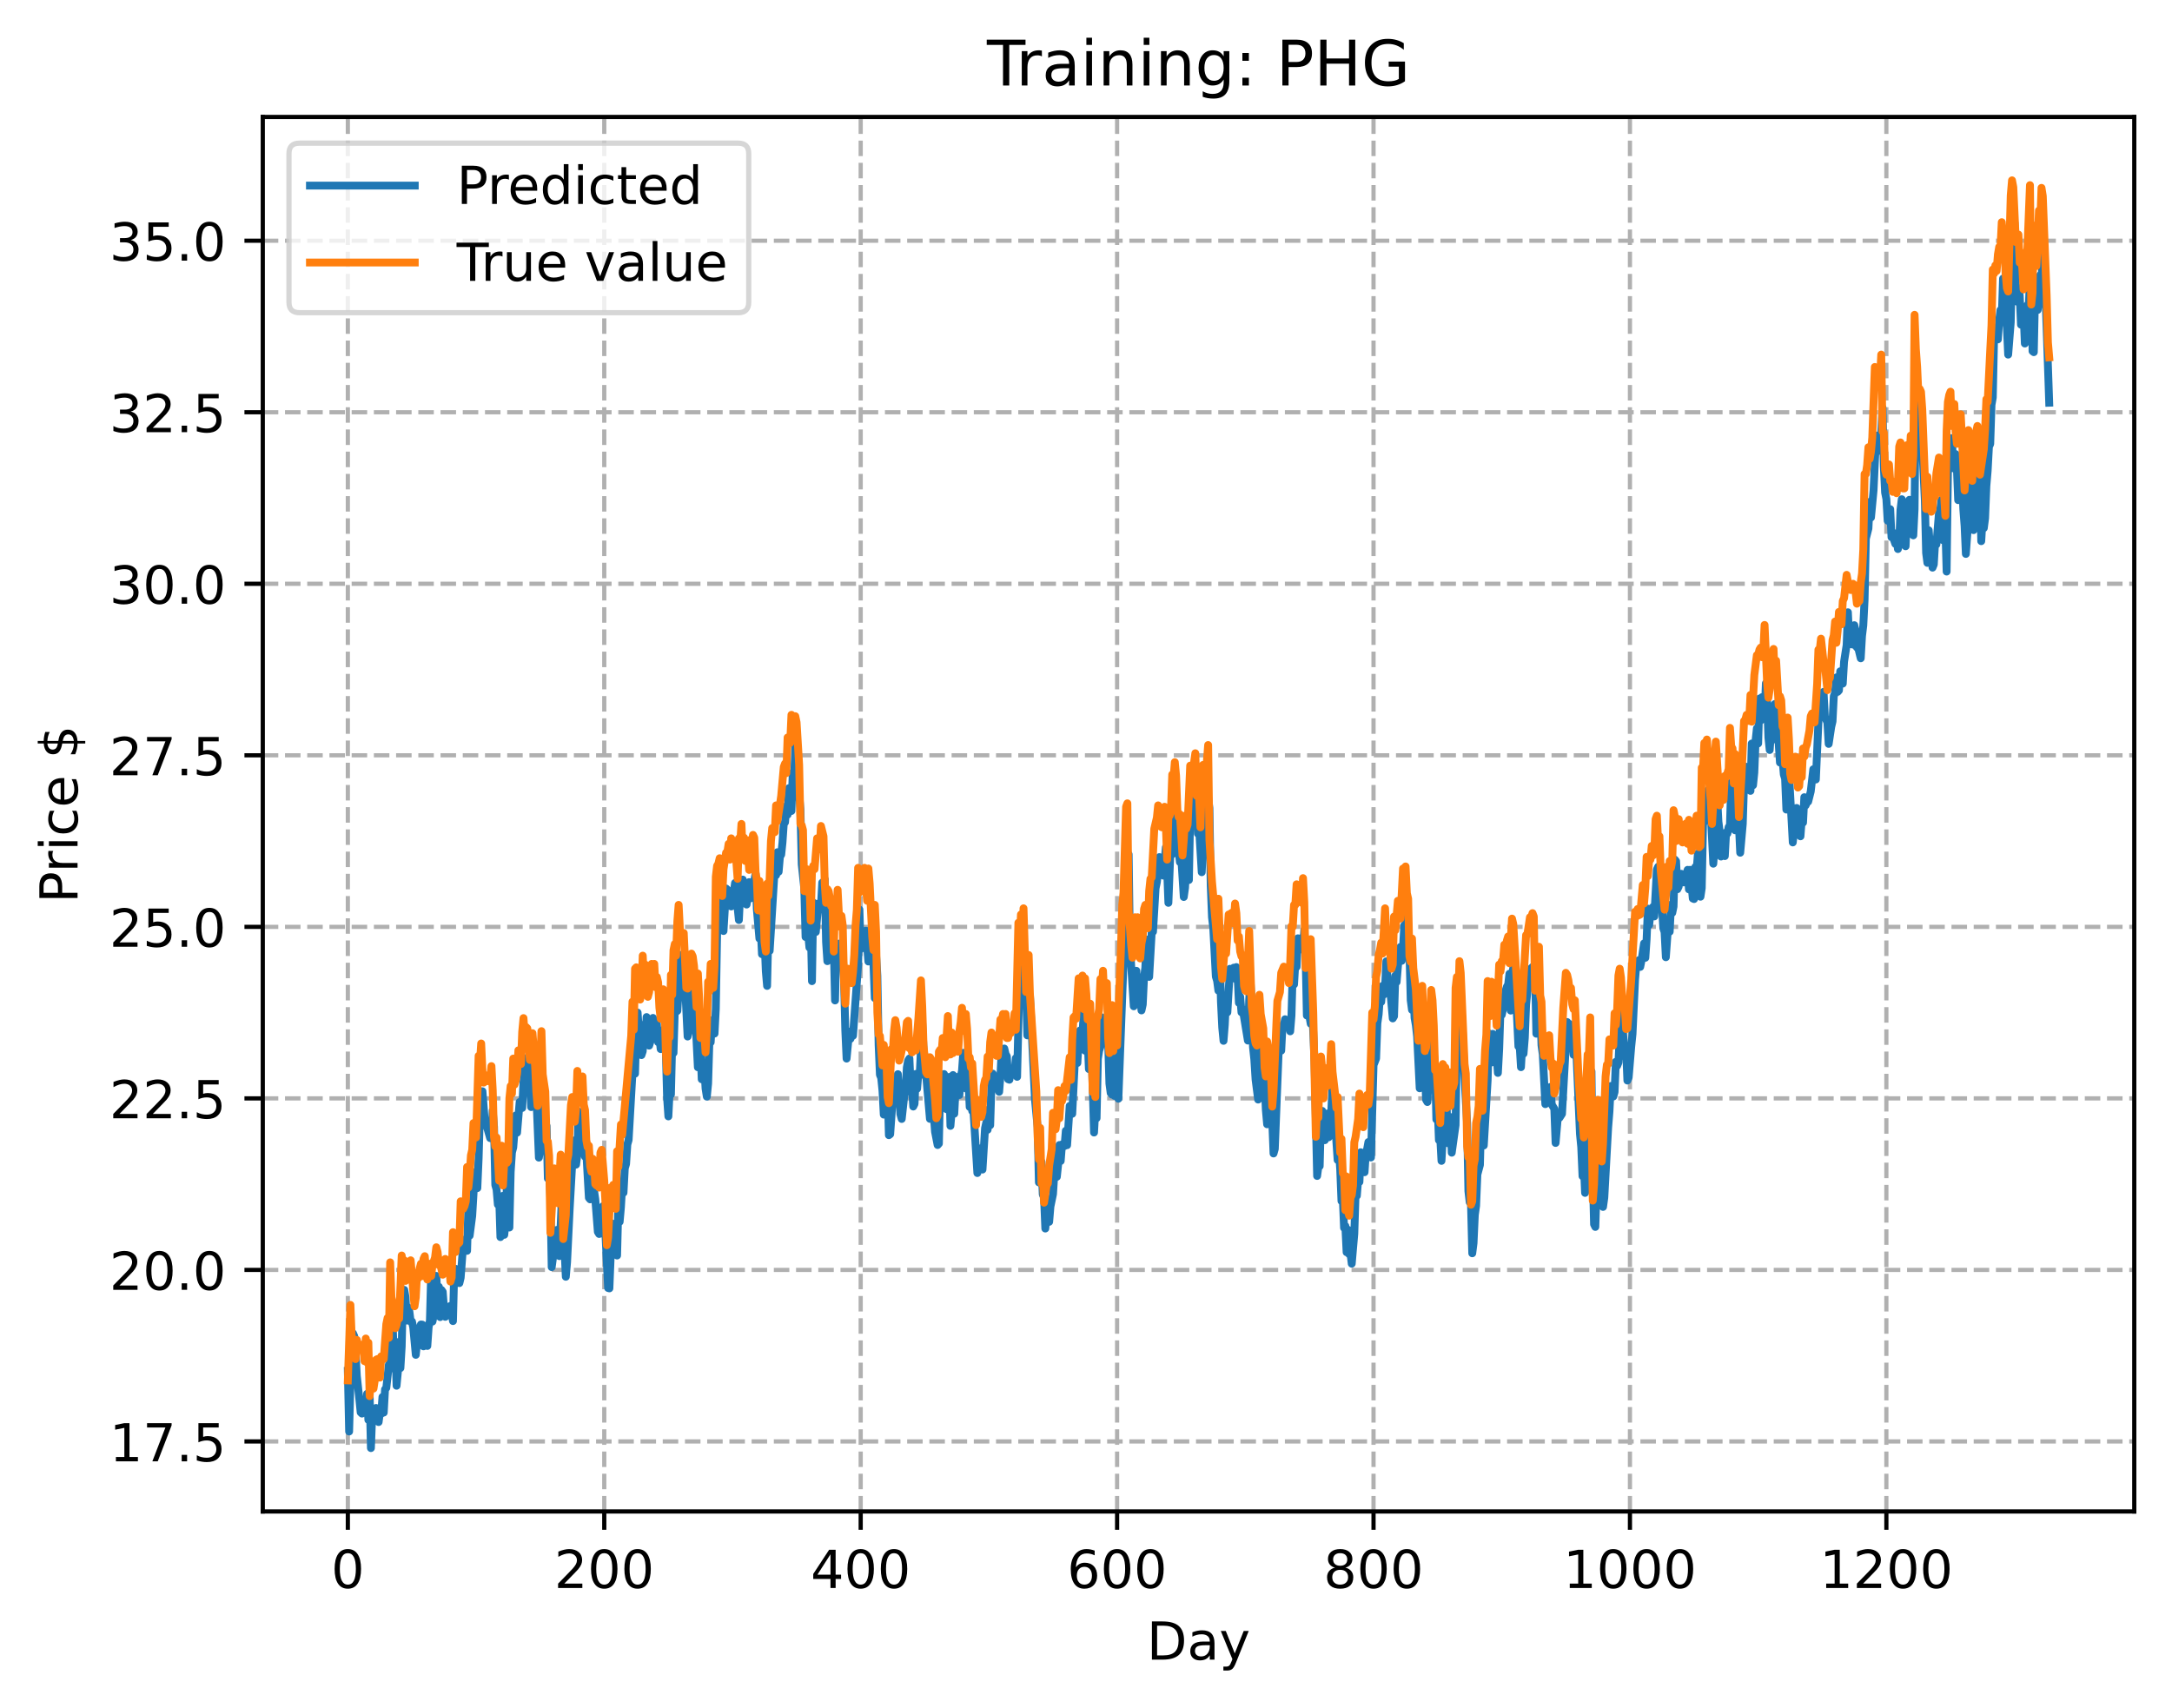 <?xml version="1.0" encoding="utf-8" standalone="no"?>
<!DOCTYPE svg PUBLIC "-//W3C//DTD SVG 1.1//EN"
  "http://www.w3.org/Graphics/SVG/1.1/DTD/svg11.dtd">
<!-- Created with matplotlib (https://matplotlib.org/) -->
<svg height="325.986pt" version="1.1" viewBox="0 0 414.464 325.986" width="414.464pt" xmlns="http://www.w3.org/2000/svg" xmlns:xlink="http://www.w3.org/1999/xlink">
 <defs>
  <style type="text/css">
*{stroke-linecap:butt;stroke-linejoin:round;}
  </style>
 </defs>
 <g id="figure_1">
  <g id="patch_1">
   <path d="M 0 325.986 
L 414.464 325.986 
L 414.464 0 
L 0 0 
z
" style="fill:#ffffff;"/>
  </g>
  <g id="axes_1">
   <g id="patch_2">
    <path d="M 50.144 288.43 
L 407.264 288.43 
L 407.264 22.318 
L 50.144 22.318 
z
" style="fill:#ffffff;"/>
   </g>
   <g id="matplotlib.axis_1">
    <g id="xtick_1">
     <g id="line2d_1">
      <path clip-path="url(#p2b314ce3e0)" d="M 66.376 288.43 
L 66.376 22.318 
" style="fill:none;stroke:#b0b0b0;stroke-dasharray:2.96,1.28;stroke-dashoffset:0;stroke-width:0.8;"/>
     </g>
     <g id="line2d_2">
      <defs>
       <path d="M 0 0 
L 0 3.5 
" id="m049d3457a4" style="stroke:#000000;stroke-width:0.8;"/>
      </defs>
      <g>
       <use style="stroke:#000000;stroke-width:0.8;" x="66.376" xlink:href="#m049d3457a4" y="288.43"/>
      </g>
     </g>
     <g id="text_1">
      <!-- 0 -->
      <defs>
       <path d="M 31.781 66.406 
Q 24.172 66.406 20.328 58.906 
Q 16.5 51.422 16.5 36.375 
Q 16.5 21.391 20.328 13.891 
Q 24.172 6.391 31.781 6.391 
Q 39.453 6.391 43.281 13.891 
Q 47.125 21.391 47.125 36.375 
Q 47.125 51.422 43.281 58.906 
Q 39.453 66.406 31.781 66.406 
z
M 31.781 74.219 
Q 44.047 74.219 50.516 64.516 
Q 56.984 54.828 56.984 36.375 
Q 56.984 17.969 50.516 8.266 
Q 44.047 -1.422 31.781 -1.422 
Q 19.531 -1.422 13.062 8.266 
Q 6.594 17.969 6.594 36.375 
Q 6.594 54.828 13.062 64.516 
Q 19.531 74.219 31.781 74.219 
z
" id="DejaVuSans-48"/>
      </defs>
      <g transform="translate(63.195 303.029)scale(0.1 -0.1)">
       <use xlink:href="#DejaVuSans-48"/>
      </g>
     </g>
    </g>
    <g id="xtick_2">
     <g id="line2d_3">
      <path clip-path="url(#p2b314ce3e0)" d="M 115.307 288.43 
L 115.307 22.318 
" style="fill:none;stroke:#b0b0b0;stroke-dasharray:2.96,1.28;stroke-dashoffset:0;stroke-width:0.8;"/>
     </g>
     <g id="line2d_4">
      <g>
       <use style="stroke:#000000;stroke-width:0.8;" x="115.307" xlink:href="#m049d3457a4" y="288.43"/>
      </g>
     </g>
     <g id="text_2">
      <!-- 200 -->
      <defs>
       <path d="M 19.188 8.297 
L 53.609 8.297 
L 53.609 0 
L 7.328 0 
L 7.328 8.297 
Q 12.938 14.109 22.625 23.891 
Q 32.328 33.688 34.812 36.531 
Q 39.547 41.844 41.422 45.531 
Q 43.312 49.219 43.312 52.781 
Q 43.312 58.594 39.234 62.25 
Q 35.156 65.922 28.609 65.922 
Q 23.969 65.922 18.812 64.312 
Q 13.672 62.703 7.812 59.422 
L 7.812 69.391 
Q 13.766 71.781 18.938 73 
Q 24.125 74.219 28.422 74.219 
Q 39.75 74.219 46.484 68.547 
Q 53.219 62.891 53.219 53.422 
Q 53.219 48.922 51.531 44.891 
Q 49.859 40.875 45.406 35.406 
Q 44.188 33.984 37.641 27.219 
Q 31.109 20.453 19.188 8.297 
z
" id="DejaVuSans-50"/>
      </defs>
      <g transform="translate(105.763 303.029)scale(0.1 -0.1)">
       <use xlink:href="#DejaVuSans-50"/>
       <use x="63.623" xlink:href="#DejaVuSans-48"/>
       <use x="127.246" xlink:href="#DejaVuSans-48"/>
      </g>
     </g>
    </g>
    <g id="xtick_3">
     <g id="line2d_5">
      <path clip-path="url(#p2b314ce3e0)" d="M 164.238 288.43 
L 164.238 22.318 
" style="fill:none;stroke:#b0b0b0;stroke-dasharray:2.96,1.28;stroke-dashoffset:0;stroke-width:0.8;"/>
     </g>
     <g id="line2d_6">
      <g>
       <use style="stroke:#000000;stroke-width:0.8;" x="164.238" xlink:href="#m049d3457a4" y="288.43"/>
      </g>
     </g>
     <g id="text_3">
      <!-- 400 -->
      <defs>
       <path d="M 37.797 64.312 
L 12.891 25.391 
L 37.797 25.391 
z
M 35.203 72.906 
L 47.609 72.906 
L 47.609 25.391 
L 58.016 25.391 
L 58.016 17.188 
L 47.609 17.188 
L 47.609 0 
L 37.797 0 
L 37.797 17.188 
L 4.891 17.188 
L 4.891 26.703 
z
" id="DejaVuSans-52"/>
      </defs>
      <g transform="translate(154.694 303.029)scale(0.1 -0.1)">
       <use xlink:href="#DejaVuSans-52"/>
       <use x="63.623" xlink:href="#DejaVuSans-48"/>
       <use x="127.246" xlink:href="#DejaVuSans-48"/>
      </g>
     </g>
    </g>
    <g id="xtick_4">
     <g id="line2d_7">
      <path clip-path="url(#p2b314ce3e0)" d="M 213.168 288.43 
L 213.168 22.318 
" style="fill:none;stroke:#b0b0b0;stroke-dasharray:2.96,1.28;stroke-dashoffset:0;stroke-width:0.8;"/>
     </g>
     <g id="line2d_8">
      <g>
       <use style="stroke:#000000;stroke-width:0.8;" x="213.168" xlink:href="#m049d3457a4" y="288.43"/>
      </g>
     </g>
     <g id="text_4">
      <!-- 600 -->
      <defs>
       <path d="M 33.016 40.375 
Q 26.375 40.375 22.484 35.828 
Q 18.609 31.297 18.609 23.391 
Q 18.609 15.531 22.484 10.953 
Q 26.375 6.391 33.016 6.391 
Q 39.656 6.391 43.531 10.953 
Q 47.406 15.531 47.406 23.391 
Q 47.406 31.297 43.531 35.828 
Q 39.656 40.375 33.016 40.375 
z
M 52.594 71.297 
L 52.594 62.312 
Q 48.875 64.062 45.094 64.984 
Q 41.312 65.922 37.594 65.922 
Q 27.828 65.922 22.672 59.328 
Q 17.531 52.734 16.797 39.406 
Q 19.672 43.656 24.016 45.922 
Q 28.375 48.188 33.594 48.188 
Q 44.578 48.188 50.953 41.516 
Q 57.328 34.859 57.328 23.391 
Q 57.328 12.156 50.688 5.359 
Q 44.047 -1.422 33.016 -1.422 
Q 20.359 -1.422 13.672 8.266 
Q 6.984 17.969 6.984 36.375 
Q 6.984 53.656 15.188 63.938 
Q 23.391 74.219 37.203 74.219 
Q 40.922 74.219 44.703 73.484 
Q 48.484 72.75 52.594 71.297 
z
" id="DejaVuSans-54"/>
      </defs>
      <g transform="translate(203.625 303.029)scale(0.1 -0.1)">
       <use xlink:href="#DejaVuSans-54"/>
       <use x="63.623" xlink:href="#DejaVuSans-48"/>
       <use x="127.246" xlink:href="#DejaVuSans-48"/>
      </g>
     </g>
    </g>
    <g id="xtick_5">
     <g id="line2d_9">
      <path clip-path="url(#p2b314ce3e0)" d="M 262.099 288.43 
L 262.099 22.318 
" style="fill:none;stroke:#b0b0b0;stroke-dasharray:2.96,1.28;stroke-dashoffset:0;stroke-width:0.8;"/>
     </g>
     <g id="line2d_10">
      <g>
       <use style="stroke:#000000;stroke-width:0.8;" x="262.099" xlink:href="#m049d3457a4" y="288.43"/>
      </g>
     </g>
     <g id="text_5">
      <!-- 800 -->
      <defs>
       <path d="M 31.781 34.625 
Q 24.75 34.625 20.719 30.859 
Q 16.703 27.094 16.703 20.516 
Q 16.703 13.922 20.719 10.156 
Q 24.75 6.391 31.781 6.391 
Q 38.812 6.391 42.859 10.172 
Q 46.922 13.969 46.922 20.516 
Q 46.922 27.094 42.891 30.859 
Q 38.875 34.625 31.781 34.625 
z
M 21.922 38.812 
Q 15.578 40.375 12.031 44.719 
Q 8.5 49.078 8.5 55.328 
Q 8.5 64.062 14.719 69.141 
Q 20.953 74.219 31.781 74.219 
Q 42.672 74.219 48.875 69.141 
Q 55.078 64.062 55.078 55.328 
Q 55.078 49.078 51.531 44.719 
Q 48 40.375 41.703 38.812 
Q 48.828 37.156 52.797 32.312 
Q 56.781 27.484 56.781 20.516 
Q 56.781 9.906 50.312 4.234 
Q 43.844 -1.422 31.781 -1.422 
Q 19.734 -1.422 13.25 4.234 
Q 6.781 9.906 6.781 20.516 
Q 6.781 27.484 10.781 32.312 
Q 14.797 37.156 21.922 38.812 
z
M 18.312 54.391 
Q 18.312 48.734 21.844 45.562 
Q 25.391 42.391 31.781 42.391 
Q 38.141 42.391 41.719 45.562 
Q 45.312 48.734 45.312 54.391 
Q 45.312 60.062 41.719 63.234 
Q 38.141 66.406 31.781 66.406 
Q 25.391 66.406 21.844 63.234 
Q 18.312 60.062 18.312 54.391 
z
" id="DejaVuSans-56"/>
      </defs>
      <g transform="translate(252.555 303.029)scale(0.1 -0.1)">
       <use xlink:href="#DejaVuSans-56"/>
       <use x="63.623" xlink:href="#DejaVuSans-48"/>
       <use x="127.246" xlink:href="#DejaVuSans-48"/>
      </g>
     </g>
    </g>
    <g id="xtick_6">
     <g id="line2d_11">
      <path clip-path="url(#p2b314ce3e0)" d="M 311.029 288.43 
L 311.029 22.318 
" style="fill:none;stroke:#b0b0b0;stroke-dasharray:2.96,1.28;stroke-dashoffset:0;stroke-width:0.8;"/>
     </g>
     <g id="line2d_12">
      <g>
       <use style="stroke:#000000;stroke-width:0.8;" x="311.029" xlink:href="#m049d3457a4" y="288.43"/>
      </g>
     </g>
     <g id="text_6">
      <!-- 1000 -->
      <defs>
       <path d="M 12.406 8.297 
L 28.516 8.297 
L 28.516 63.922 
L 10.984 60.406 
L 10.984 69.391 
L 28.422 72.906 
L 38.281 72.906 
L 38.281 8.297 
L 54.391 8.297 
L 54.391 0 
L 12.406 0 
z
" id="DejaVuSans-49"/>
      </defs>
      <g transform="translate(298.304 303.029)scale(0.1 -0.1)">
       <use xlink:href="#DejaVuSans-49"/>
       <use x="63.623" xlink:href="#DejaVuSans-48"/>
       <use x="127.246" xlink:href="#DejaVuSans-48"/>
       <use x="190.869" xlink:href="#DejaVuSans-48"/>
      </g>
     </g>
    </g>
    <g id="xtick_7">
     <g id="line2d_13">
      <path clip-path="url(#p2b314ce3e0)" d="M 359.96 288.43 
L 359.96 22.318 
" style="fill:none;stroke:#b0b0b0;stroke-dasharray:2.96,1.28;stroke-dashoffset:0;stroke-width:0.8;"/>
     </g>
     <g id="line2d_14">
      <g>
       <use style="stroke:#000000;stroke-width:0.8;" x="359.96" xlink:href="#m049d3457a4" y="288.43"/>
      </g>
     </g>
     <g id="text_7">
      <!-- 1200 -->
      <g transform="translate(347.235 303.029)scale(0.1 -0.1)">
       <use xlink:href="#DejaVuSans-49"/>
       <use x="63.623" xlink:href="#DejaVuSans-50"/>
       <use x="127.246" xlink:href="#DejaVuSans-48"/>
       <use x="190.869" xlink:href="#DejaVuSans-48"/>
      </g>
     </g>
    </g>
    <g id="text_8">
     <!-- Day -->
     <defs>
      <path d="M 19.672 64.797 
L 19.672 8.109 
L 31.594 8.109 
Q 46.688 8.109 53.688 14.938 
Q 60.688 21.781 60.688 36.531 
Q 60.688 51.172 53.688 57.984 
Q 46.688 64.797 31.594 64.797 
z
M 9.812 72.906 
L 30.078 72.906 
Q 51.266 72.906 61.172 64.094 
Q 71.094 55.281 71.094 36.531 
Q 71.094 17.672 61.125 8.828 
Q 51.172 0 30.078 0 
L 9.812 0 
z
" id="DejaVuSans-68"/>
      <path d="M 34.281 27.484 
Q 23.391 27.484 19.188 25 
Q 14.984 22.516 14.984 16.5 
Q 14.984 11.719 18.141 8.906 
Q 21.297 6.109 26.703 6.109 
Q 34.188 6.109 38.703 11.406 
Q 43.219 16.703 43.219 25.484 
L 43.219 27.484 
z
M 52.203 31.203 
L 52.203 0 
L 43.219 0 
L 43.219 8.297 
Q 40.141 3.328 35.547 0.953 
Q 30.953 -1.422 24.312 -1.422 
Q 15.922 -1.422 10.953 3.297 
Q 6 8.016 6 15.922 
Q 6 25.141 12.172 29.828 
Q 18.359 34.516 30.609 34.516 
L 43.219 34.516 
L 43.219 35.406 
Q 43.219 41.609 39.141 45 
Q 35.062 48.391 27.688 48.391 
Q 23 48.391 18.547 47.266 
Q 14.109 46.141 10.016 43.891 
L 10.016 52.203 
Q 14.938 54.109 19.578 55.047 
Q 24.219 56 28.609 56 
Q 40.484 56 46.344 49.844 
Q 52.203 43.703 52.203 31.203 
z
" id="DejaVuSans-97"/>
      <path d="M 32.172 -5.078 
Q 28.375 -14.844 24.75 -17.812 
Q 21.141 -20.797 15.094 -20.797 
L 7.906 -20.797 
L 7.906 -13.281 
L 13.188 -13.281 
Q 16.891 -13.281 18.938 -11.516 
Q 21 -9.766 23.484 -3.219 
L 25.094 0.875 
L 2.984 54.688 
L 12.5 54.688 
L 29.594 11.922 
L 46.688 54.688 
L 56.203 54.688 
z
" id="DejaVuSans-121"/>
     </defs>
     <g transform="translate(218.83 316.707)scale(0.1 -0.1)">
      <use xlink:href="#DejaVuSans-68"/>
      <use x="77.002" xlink:href="#DejaVuSans-97"/>
      <use x="138.281" xlink:href="#DejaVuSans-121"/>
     </g>
    </g>
   </g>
   <g id="matplotlib.axis_2">
    <g id="ytick_1">
     <g id="line2d_15">
      <path clip-path="url(#p2b314ce3e0)" d="M 50.144 275.067 
L 407.264 275.067 
" style="fill:none;stroke:#b0b0b0;stroke-dasharray:2.96,1.28;stroke-dashoffset:0;stroke-width:0.8;"/>
     </g>
     <g id="line2d_16">
      <defs>
       <path d="M 0 0 
L -3.5 0 
" id="mcd3264c6b6" style="stroke:#000000;stroke-width:0.8;"/>
      </defs>
      <g>
       <use style="stroke:#000000;stroke-width:0.8;" x="50.144" xlink:href="#mcd3264c6b6" y="275.067"/>
      </g>
     </g>
     <g id="text_9">
      <!-- 17.5 -->
      <defs>
       <path d="M 8.203 72.906 
L 55.078 72.906 
L 55.078 68.703 
L 28.609 0 
L 18.312 0 
L 43.219 64.594 
L 8.203 64.594 
z
" id="DejaVuSans-55"/>
       <path d="M 10.688 12.406 
L 21 12.406 
L 21 0 
L 10.688 0 
z
" id="DejaVuSans-46"/>
       <path d="M 10.797 72.906 
L 49.516 72.906 
L 49.516 64.594 
L 19.828 64.594 
L 19.828 46.734 
Q 21.969 47.469 24.109 47.828 
Q 26.266 48.188 28.422 48.188 
Q 40.625 48.188 47.75 41.5 
Q 54.891 34.812 54.891 23.391 
Q 54.891 11.625 47.562 5.094 
Q 40.234 -1.422 26.906 -1.422 
Q 22.312 -1.422 17.547 -0.641 
Q 12.797 0.141 7.719 1.703 
L 7.719 11.625 
Q 12.109 9.234 16.797 8.062 
Q 21.484 6.891 26.703 6.891 
Q 35.156 6.891 40.078 11.328 
Q 45.016 15.766 45.016 23.391 
Q 45.016 31 40.078 35.438 
Q 35.156 39.891 26.703 39.891 
Q 22.75 39.891 18.812 39.016 
Q 14.891 38.141 10.797 36.281 
z
" id="DejaVuSans-53"/>
      </defs>
      <g transform="translate(20.878 278.866)scale(0.1 -0.1)">
       <use xlink:href="#DejaVuSans-49"/>
       <use x="63.623" xlink:href="#DejaVuSans-55"/>
       <use x="127.246" xlink:href="#DejaVuSans-46"/>
       <use x="159.033" xlink:href="#DejaVuSans-53"/>
      </g>
     </g>
    </g>
    <g id="ytick_2">
     <g id="line2d_17">
      <path clip-path="url(#p2b314ce3e0)" d="M 50.144 242.334 
L 407.264 242.334 
" style="fill:none;stroke:#b0b0b0;stroke-dasharray:2.96,1.28;stroke-dashoffset:0;stroke-width:0.8;"/>
     </g>
     <g id="line2d_18">
      <g>
       <use style="stroke:#000000;stroke-width:0.8;" x="50.144" xlink:href="#mcd3264c6b6" y="242.334"/>
      </g>
     </g>
     <g id="text_10">
      <!-- 20.0 -->
      <g transform="translate(20.878 246.133)scale(0.1 -0.1)">
       <use xlink:href="#DejaVuSans-50"/>
       <use x="63.623" xlink:href="#DejaVuSans-48"/>
       <use x="127.246" xlink:href="#DejaVuSans-46"/>
       <use x="159.033" xlink:href="#DejaVuSans-48"/>
      </g>
     </g>
    </g>
    <g id="ytick_3">
     <g id="line2d_19">
      <path clip-path="url(#p2b314ce3e0)" d="M 50.144 209.601 
L 407.264 209.601 
" style="fill:none;stroke:#b0b0b0;stroke-dasharray:2.96,1.28;stroke-dashoffset:0;stroke-width:0.8;"/>
     </g>
     <g id="line2d_20">
      <g>
       <use style="stroke:#000000;stroke-width:0.8;" x="50.144" xlink:href="#mcd3264c6b6" y="209.601"/>
      </g>
     </g>
     <g id="text_11">
      <!-- 22.5 -->
      <g transform="translate(20.878 213.4)scale(0.1 -0.1)">
       <use xlink:href="#DejaVuSans-50"/>
       <use x="63.623" xlink:href="#DejaVuSans-50"/>
       <use x="127.246" xlink:href="#DejaVuSans-46"/>
       <use x="159.033" xlink:href="#DejaVuSans-53"/>
      </g>
     </g>
    </g>
    <g id="ytick_4">
     <g id="line2d_21">
      <path clip-path="url(#p2b314ce3e0)" d="M 50.144 176.868 
L 407.264 176.868 
" style="fill:none;stroke:#b0b0b0;stroke-dasharray:2.96,1.28;stroke-dashoffset:0;stroke-width:0.8;"/>
     </g>
     <g id="line2d_22">
      <g>
       <use style="stroke:#000000;stroke-width:0.8;" x="50.144" xlink:href="#mcd3264c6b6" y="176.868"/>
      </g>
     </g>
     <g id="text_12">
      <!-- 25.0 -->
      <g transform="translate(20.878 180.667)scale(0.1 -0.1)">
       <use xlink:href="#DejaVuSans-50"/>
       <use x="63.623" xlink:href="#DejaVuSans-53"/>
       <use x="127.246" xlink:href="#DejaVuSans-46"/>
       <use x="159.033" xlink:href="#DejaVuSans-48"/>
      </g>
     </g>
    </g>
    <g id="ytick_5">
     <g id="line2d_23">
      <path clip-path="url(#p2b314ce3e0)" d="M 50.144 144.135 
L 407.264 144.135 
" style="fill:none;stroke:#b0b0b0;stroke-dasharray:2.96,1.28;stroke-dashoffset:0;stroke-width:0.8;"/>
     </g>
     <g id="line2d_24">
      <g>
       <use style="stroke:#000000;stroke-width:0.8;" x="50.144" xlink:href="#mcd3264c6b6" y="144.135"/>
      </g>
     </g>
     <g id="text_13">
      <!-- 27.5 -->
      <g transform="translate(20.878 147.934)scale(0.1 -0.1)">
       <use xlink:href="#DejaVuSans-50"/>
       <use x="63.623" xlink:href="#DejaVuSans-55"/>
       <use x="127.246" xlink:href="#DejaVuSans-46"/>
       <use x="159.033" xlink:href="#DejaVuSans-53"/>
      </g>
     </g>
    </g>
    <g id="ytick_6">
     <g id="line2d_25">
      <path clip-path="url(#p2b314ce3e0)" d="M 50.144 111.402 
L 407.264 111.402 
" style="fill:none;stroke:#b0b0b0;stroke-dasharray:2.96,1.28;stroke-dashoffset:0;stroke-width:0.8;"/>
     </g>
     <g id="line2d_26">
      <g>
       <use style="stroke:#000000;stroke-width:0.8;" x="50.144" xlink:href="#mcd3264c6b6" y="111.402"/>
      </g>
     </g>
     <g id="text_14">
      <!-- 30.0 -->
      <defs>
       <path d="M 40.578 39.312 
Q 47.656 37.797 51.625 33 
Q 55.609 28.219 55.609 21.188 
Q 55.609 10.406 48.188 4.484 
Q 40.766 -1.422 27.094 -1.422 
Q 22.516 -1.422 17.656 -0.516 
Q 12.797 0.391 7.625 2.203 
L 7.625 11.719 
Q 11.719 9.328 16.594 8.109 
Q 21.484 6.891 26.812 6.891 
Q 36.078 6.891 40.938 10.547 
Q 45.797 14.203 45.797 21.188 
Q 45.797 27.641 41.281 31.266 
Q 36.766 34.906 28.719 34.906 
L 20.219 34.906 
L 20.219 43.016 
L 29.109 43.016 
Q 36.375 43.016 40.234 45.922 
Q 44.094 48.828 44.094 54.297 
Q 44.094 59.906 40.109 62.906 
Q 36.141 65.922 28.719 65.922 
Q 24.656 65.922 20.016 65.031 
Q 15.375 64.156 9.812 62.312 
L 9.812 71.094 
Q 15.438 72.656 20.344 73.438 
Q 25.25 74.219 29.594 74.219 
Q 40.828 74.219 47.359 69.109 
Q 53.906 64.016 53.906 55.328 
Q 53.906 49.266 50.438 45.094 
Q 46.969 40.922 40.578 39.312 
z
" id="DejaVuSans-51"/>
      </defs>
      <g transform="translate(20.878 115.201)scale(0.1 -0.1)">
       <use xlink:href="#DejaVuSans-51"/>
       <use x="63.623" xlink:href="#DejaVuSans-48"/>
       <use x="127.246" xlink:href="#DejaVuSans-46"/>
       <use x="159.033" xlink:href="#DejaVuSans-48"/>
      </g>
     </g>
    </g>
    <g id="ytick_7">
     <g id="line2d_27">
      <path clip-path="url(#p2b314ce3e0)" d="M 50.144 78.669 
L 407.264 78.669 
" style="fill:none;stroke:#b0b0b0;stroke-dasharray:2.96,1.28;stroke-dashoffset:0;stroke-width:0.8;"/>
     </g>
     <g id="line2d_28">
      <g>
       <use style="stroke:#000000;stroke-width:0.8;" x="50.144" xlink:href="#mcd3264c6b6" y="78.669"/>
      </g>
     </g>
     <g id="text_15">
      <!-- 32.5 -->
      <g transform="translate(20.878 82.468)scale(0.1 -0.1)">
       <use xlink:href="#DejaVuSans-51"/>
       <use x="63.623" xlink:href="#DejaVuSans-50"/>
       <use x="127.246" xlink:href="#DejaVuSans-46"/>
       <use x="159.033" xlink:href="#DejaVuSans-53"/>
      </g>
     </g>
    </g>
    <g id="ytick_8">
     <g id="line2d_29">
      <path clip-path="url(#p2b314ce3e0)" d="M 50.144 45.936 
L 407.264 45.936 
" style="fill:none;stroke:#b0b0b0;stroke-dasharray:2.96,1.28;stroke-dashoffset:0;stroke-width:0.8;"/>
     </g>
     <g id="line2d_30">
      <g>
       <use style="stroke:#000000;stroke-width:0.8;" x="50.144" xlink:href="#mcd3264c6b6" y="45.936"/>
      </g>
     </g>
     <g id="text_16">
      <!-- 35.0 -->
      <g transform="translate(20.878 49.735)scale(0.1 -0.1)">
       <use xlink:href="#DejaVuSans-51"/>
       <use x="63.623" xlink:href="#DejaVuSans-53"/>
       <use x="127.246" xlink:href="#DejaVuSans-46"/>
       <use x="159.033" xlink:href="#DejaVuSans-48"/>
      </g>
     </g>
    </g>
    <g id="text_17">
     <!-- Price $ -->
     <defs>
      <path d="M 19.672 64.797 
L 19.672 37.406 
L 32.078 37.406 
Q 38.969 37.406 42.719 40.969 
Q 46.484 44.531 46.484 51.125 
Q 46.484 57.672 42.719 61.234 
Q 38.969 64.797 32.078 64.797 
z
M 9.812 72.906 
L 32.078 72.906 
Q 44.344 72.906 50.609 67.359 
Q 56.891 61.812 56.891 51.125 
Q 56.891 40.328 50.609 34.812 
Q 44.344 29.297 32.078 29.297 
L 19.672 29.297 
L 19.672 0 
L 9.812 0 
z
" id="DejaVuSans-80"/>
      <path d="M 41.109 46.297 
Q 39.594 47.172 37.812 47.578 
Q 36.031 48 33.891 48 
Q 26.266 48 22.188 43.047 
Q 18.109 38.094 18.109 28.812 
L 18.109 0 
L 9.078 0 
L 9.078 54.688 
L 18.109 54.688 
L 18.109 46.188 
Q 20.953 51.172 25.484 53.578 
Q 30.031 56 36.531 56 
Q 37.453 56 38.578 55.875 
Q 39.703 55.766 41.062 55.516 
z
" id="DejaVuSans-114"/>
      <path d="M 9.422 54.688 
L 18.406 54.688 
L 18.406 0 
L 9.422 0 
z
M 9.422 75.984 
L 18.406 75.984 
L 18.406 64.594 
L 9.422 64.594 
z
" id="DejaVuSans-105"/>
      <path d="M 48.781 52.594 
L 48.781 44.188 
Q 44.969 46.297 41.141 47.344 
Q 37.312 48.391 33.406 48.391 
Q 24.656 48.391 19.812 42.844 
Q 14.984 37.312 14.984 27.297 
Q 14.984 17.281 19.812 11.734 
Q 24.656 6.203 33.406 6.203 
Q 37.312 6.203 41.141 7.25 
Q 44.969 8.297 48.781 10.406 
L 48.781 2.094 
Q 45.016 0.344 40.984 -0.531 
Q 36.969 -1.422 32.422 -1.422 
Q 20.062 -1.422 12.781 6.344 
Q 5.516 14.109 5.516 27.297 
Q 5.516 40.672 12.859 48.328 
Q 20.219 56 33.016 56 
Q 37.156 56 41.109 55.141 
Q 45.062 54.297 48.781 52.594 
z
" id="DejaVuSans-99"/>
      <path d="M 56.203 29.594 
L 56.203 25.203 
L 14.891 25.203 
Q 15.484 15.922 20.484 11.062 
Q 25.484 6.203 34.422 6.203 
Q 39.594 6.203 44.453 7.469 
Q 49.312 8.734 54.109 11.281 
L 54.109 2.781 
Q 49.266 0.734 44.188 -0.344 
Q 39.109 -1.422 33.891 -1.422 
Q 20.797 -1.422 13.156 6.188 
Q 5.516 13.812 5.516 26.812 
Q 5.516 40.234 12.766 48.109 
Q 20.016 56 32.328 56 
Q 43.359 56 49.781 48.891 
Q 56.203 41.797 56.203 29.594 
z
M 47.219 32.234 
Q 47.125 39.594 43.094 43.984 
Q 39.062 48.391 32.422 48.391 
Q 24.906 48.391 20.391 44.141 
Q 15.875 39.891 15.188 32.172 
z
" id="DejaVuSans-101"/>
      <path id="DejaVuSans-32"/>
      <path d="M 33.797 -14.703 
L 28.906 -14.703 
L 28.859 0 
Q 23.734 0.094 18.609 1.188 
Q 13.484 2.297 8.297 4.5 
L 8.297 13.281 
Q 13.281 10.156 18.375 8.562 
Q 23.484 6.984 28.906 6.938 
L 28.906 29.203 
Q 18.109 30.953 13.203 35.156 
Q 8.297 39.359 8.297 46.688 
Q 8.297 54.641 13.625 59.219 
Q 18.953 63.812 28.906 64.5 
L 28.906 75.984 
L 33.797 75.984 
L 33.797 64.656 
Q 38.328 64.453 42.578 63.688 
Q 46.828 62.938 50.875 61.625 
L 50.875 53.078 
Q 46.828 55.125 42.547 56.25 
Q 38.281 57.375 33.797 57.562 
L 33.797 36.719 
Q 44.875 35.016 50.094 30.609 
Q 55.328 26.219 55.328 18.609 
Q 55.328 10.359 49.781 5.594 
Q 44.234 0.828 33.797 0.094 
z
M 28.906 37.594 
L 28.906 57.625 
Q 23.25 56.984 20.266 54.391 
Q 17.281 51.812 17.281 47.516 
Q 17.281 43.312 20.031 40.969 
Q 22.797 38.625 28.906 37.594 
z
M 33.797 28.219 
L 33.797 7.078 
Q 39.984 7.906 43.141 10.594 
Q 46.297 13.281 46.297 17.672 
Q 46.297 21.969 43.281 24.5 
Q 40.281 27.047 33.797 28.219 
z
" id="DejaVuSans-36"/>
     </defs>
     <g transform="translate(14.798 172.342)rotate(-90)scale(0.1 -0.1)">
      <use xlink:href="#DejaVuSans-80"/>
      <use x="58.553" xlink:href="#DejaVuSans-114"/>
      <use x="99.666" xlink:href="#DejaVuSans-105"/>
      <use x="127.449" xlink:href="#DejaVuSans-99"/>
      <use x="182.43" xlink:href="#DejaVuSans-101"/>
      <use x="243.953" xlink:href="#DejaVuSans-32"/>
      <use x="275.74" xlink:href="#DejaVuSans-36"/>
     </g>
    </g>
   </g>
   <g id="line2d_31">
    <path clip-path="url(#p2b314ce3e0)" d="M 66.376 261.601 
L 66.621 273.17 
L 67.11 254.567 
L 67.355 254.423 
L 67.6 254.992 
L 67.844 257.981 
L 68.089 262.558 
L 68.578 267.074 
L 68.823 269.518 
L 69.068 269.747 
L 69.312 269.388 
L 69.557 269.249 
L 69.802 269.517 
L 70.046 265.977 
L 70.291 270.956 
L 70.536 266.157 
L 70.78 276.334 
L 71.025 269.881 
L 71.27 269.141 
L 71.514 268.795 
L 71.759 268.68 
L 72.003 269.552 
L 72.248 271.367 
L 72.493 269.521 
L 72.737 269.792 
L 72.982 266.579 
L 73.227 269.562 
L 73.471 265.134 
L 73.716 264.857 
L 74.205 260.391 
L 74.45 261.213 
L 74.695 250.662 
L 74.939 253.225 
L 75.184 259.316 
L 75.429 255.988 
L 75.673 264.438 
L 76.163 259.241 
L 76.407 261.071 
L 76.652 256.977 
L 76.897 246.602 
L 77.141 246.146 
L 77.386 247.569 
L 77.631 251.998 
L 77.875 249.484 
L 78.12 250.28 
L 78.364 252.212 
L 78.609 252.176 
L 78.854 253.302 
L 79.343 258.539 
L 79.832 253.852 
L 80.077 253.576 
L 80.322 252.753 
L 80.566 252.773 
L 80.811 256.921 
L 81.3 252.998 
L 81.545 256.845 
L 81.79 253.289 
L 82.034 252.021 
L 82.279 242.959 
L 82.524 252.193 
L 82.768 250.968 
L 83.013 243.472 
L 83.258 243.473 
L 83.502 248.159 
L 83.747 245.549 
L 83.991 251.335 
L 84.236 246.162 
L 84.481 246.511 
L 84.725 249.665 
L 84.97 251.283 
L 85.215 251.067 
L 85.459 249.449 
L 85.949 249.211 
L 86.438 252.098 
L 86.683 242.241 
L 86.927 242.119 
L 87.172 244.743 
L 87.417 242.282 
L 87.661 244.851 
L 87.906 243.83 
L 88.395 237.323 
L 88.64 237.079 
L 88.885 236.42 
L 89.129 238.691 
L 89.374 230.419 
L 89.619 235.798 
L 90.108 232.032 
L 90.597 223.664 
L 90.842 224.792 
L 91.086 226.725 
L 91.331 221.036 
L 91.576 212.511 
L 91.82 211.473 
L 92.065 208.248 
L 92.554 214.552 
L 92.799 214.611 
L 93.533 217.183 
L 93.778 217.22 
L 94.022 211.949 
L 94.267 215.026 
L 94.512 226.129 
L 94.756 226.991 
L 95.001 229.861 
L 95.246 228.393 
L 95.49 236.07 
L 95.979 228.196 
L 96.224 235.638 
L 96.469 233.306 
L 96.713 226.42 
L 96.958 232.94 
L 97.203 234.244 
L 97.447 223.612 
L 97.692 219.912 
L 97.937 218.964 
L 98.426 212.858 
L 98.671 216.15 
L 99.16 210.286 
L 99.649 211.429 
L 99.894 206.525 
L 100.139 203.926 
L 100.383 204.315 
L 100.628 201.814 
L 100.873 206.379 
L 101.117 206.184 
L 101.362 211.263 
L 101.607 210.589 
L 101.851 204.597 
L 102.34 208.911 
L 102.83 220.91 
L 103.074 219.293 
L 103.564 206.321 
L 103.808 216.012 
L 104.053 215.802 
L 104.298 214.863 
L 104.542 224.884 
L 104.787 223.432 
L 105.032 228.475 
L 105.276 241.803 
L 105.521 239.999 
L 105.766 236.415 
L 106.01 234.88 
L 106.255 234.705 
L 106.5 234.677 
L 106.744 239.696 
L 107.234 227.989 
L 107.967 243.64 
L 108.212 240.834 
L 108.701 230.727 
L 109.435 217.633 
L 109.68 222.301 
L 109.925 222.242 
L 110.169 220.352 
L 110.414 212.101 
L 110.659 218.548 
L 110.903 219.112 
L 111.393 215.529 
L 111.637 220.732 
L 111.882 219.977 
L 112.371 228.574 
L 112.616 228.87 
L 112.861 228.053 
L 113.105 223.898 
L 113.35 227.183 
L 113.595 228.847 
L 114.084 235.083 
L 114.328 235.473 
L 114.573 235.399 
L 114.818 230.579 
L 115.062 230.174 
L 115.307 230.95 
L 116.041 245.789 
L 116.286 245.858 
L 116.775 233.459 
L 117.02 237.641 
L 117.264 233.588 
L 117.754 239.589 
L 117.998 229.856 
L 118.243 233.153 
L 118.488 230.345 
L 118.732 226.132 
L 118.977 227.61 
L 119.222 222.957 
L 119.466 222.117 
L 119.711 218.397 
L 119.955 217.545 
L 120.934 200.436 
L 121.179 204.893 
L 121.423 196.089 
L 121.668 193.225 
L 121.913 196.827 
L 122.157 197.189 
L 122.402 201.343 
L 122.647 200.612 
L 122.891 195.52 
L 123.136 198.417 
L 123.381 194.085 
L 123.87 199.536 
L 124.115 198.743 
L 124.359 194.874 
L 124.604 194.25 
L 124.849 197.696 
L 125.093 194.921 
L 125.338 195.266 
L 125.583 198.872 
L 125.827 198.095 
L 126.072 200.194 
L 126.316 199.525 
L 126.561 200.156 
L 126.806 196.316 
L 127.05 200.164 
L 127.295 209.483 
L 127.54 213.037 
L 127.784 208.19 
L 128.029 208.855 
L 128.274 198.69 
L 128.518 200.935 
L 128.763 192.831 
L 129.008 193.089 
L 129.252 192.899 
L 129.497 188.812 
L 129.742 182.225 
L 129.986 187.076 
L 130.231 187.5 
L 130.476 186.994 
L 130.72 187.922 
L 131.21 197.796 
L 131.699 195.526 
L 132.188 189.531 
L 132.433 191.154 
L 132.677 193.822 
L 133.167 203.665 
L 133.411 197.218 
L 133.656 199.34 
L 133.901 205.956 
L 134.145 203.857 
L 134.39 203.507 
L 134.635 207.73 
L 134.879 209.27 
L 135.124 206.77 
L 135.369 198.596 
L 135.613 198.897 
L 135.858 194.669 
L 136.347 197.236 
L 136.592 192.498 
L 136.837 178.174 
L 137.081 173.444 
L 137.326 170.888 
L 138.06 177.664 
L 138.549 169.55 
L 138.794 169.771 
L 139.038 171.328 
L 139.283 170.546 
L 139.528 172.973 
L 139.772 170.728 
L 140.017 170.305 
L 140.262 168.495 
L 140.996 175.565 
L 141.24 170.459 
L 141.485 171.766 
L 141.73 167.849 
L 141.974 172.219 
L 142.219 169.384 
L 142.464 172.616 
L 142.708 171.013 
L 142.953 168.332 
L 143.198 171.437 
L 143.442 169.053 
L 143.687 169.016 
L 143.931 168.142 
L 144.176 166.733 
L 144.421 173.496 
L 144.91 179.096 
L 145.155 176.99 
L 145.399 182.082 
L 145.644 180.991 
L 145.889 179.202 
L 146.133 185.346 
L 146.378 188.139 
L 146.623 177.679 
L 146.867 181.447 
L 147.846 165.536 
L 148.091 167.014 
L 148.335 162.625 
L 148.58 166.359 
L 148.825 163.505 
L 149.069 163.092 
L 149.314 160.769 
L 149.559 157.198 
L 149.803 156.915 
L 150.048 153.801 
L 150.292 155.463 
L 150.537 150.407 
L 150.782 151.376 
L 151.026 154.758 
L 151.271 147.424 
L 151.516 149.11 
L 151.76 142.416 
L 152.25 148.597 
L 152.739 154.475 
L 152.984 164.928 
L 153.473 169.515 
L 153.718 178.804 
L 153.962 176.51 
L 154.207 178.134 
L 154.452 180.812 
L 154.696 175.714 
L 154.941 187.23 
L 155.186 172.216 
L 155.43 177.472 
L 155.675 177.848 
L 156.164 172.416 
L 156.409 173.607 
L 156.653 172.939 
L 156.898 168.428 
L 157.143 170.515 
L 157.387 167.803 
L 157.632 179.754 
L 157.877 183.413 
L 158.121 180.667 
L 158.366 180.575 
L 158.855 182.268 
L 159.1 180.501 
L 159.345 190.913 
L 159.589 180.212 
L 159.834 182.501 
L 160.079 180.069 
L 160.568 183.981 
L 160.813 181.943 
L 161.057 186.754 
L 161.302 196.651 
L 161.546 202.008 
L 162.036 196.858 
L 162.28 198.249 
L 162.525 197.542 
L 162.77 197.648 
L 163.748 184.071 
L 163.993 173.562 
L 164.238 181.107 
L 164.482 177.992 
L 164.727 177.862 
L 164.972 180.427 
L 165.216 177.605 
L 165.706 183.478 
L 165.95 177.739 
L 166.195 177.318 
L 166.44 183.283 
L 166.684 184.15 
L 166.929 190.467 
L 167.174 182.183 
L 167.418 186.202 
L 167.663 199.438 
L 167.907 205.091 
L 168.152 205.695 
L 168.397 208.139 
L 168.641 212.699 
L 168.886 207.966 
L 169.131 211.635 
L 169.375 207.759 
L 169.62 216.622 
L 169.865 216.437 
L 170.354 209.484 
L 170.599 208.91 
L 171.333 204.978 
L 171.822 212.624 
L 172.067 213.527 
L 172.556 209.072 
L 172.801 208.162 
L 173.045 203.702 
L 173.29 202.392 
L 173.534 201.988 
L 173.779 207.718 
L 174.024 207.623 
L 174.268 211.156 
L 174.513 210.657 
L 174.758 204.937 
L 175.002 207.768 
L 175.247 204.899 
L 175.492 205.255 
L 175.981 195.187 
L 176.226 200.145 
L 176.47 202.162 
L 177.449 213.51 
L 177.694 208.302 
L 177.938 209.671 
L 178.428 215.982 
L 178.917 218.498 
L 179.162 218.226 
L 179.406 206.876 
L 179.651 208.168 
L 179.895 210.43 
L 180.14 204.959 
L 180.629 211.67 
L 180.874 209.222 
L 181.119 205.51 
L 181.363 214.849 
L 181.608 211.995 
L 181.853 205.149 
L 182.097 212.531 
L 182.342 207.731 
L 182.587 205.516 
L 182.831 208.104 
L 183.076 208.958 
L 183.321 205.477 
L 183.565 204.35 
L 183.81 200.901 
L 184.055 202.278 
L 184.299 207.712 
L 184.544 203.048 
L 184.789 205.836 
L 185.033 211.243 
L 185.278 209.875 
L 185.522 212.016 
L 185.767 212.132 
L 186.501 223.847 
L 186.746 219.274 
L 186.99 220.743 
L 187.235 219.1 
L 187.48 223.185 
L 187.969 215.274 
L 188.214 214.159 
L 188.458 215.591 
L 188.703 211.661 
L 188.948 214.73 
L 189.192 206.909 
L 189.437 204.879 
L 189.682 205.575 
L 189.926 207.104 
L 190.416 207.513 
L 190.66 208.349 
L 190.905 205.279 
L 191.15 200.219 
L 191.394 201.203 
L 191.639 200.085 
L 191.883 201.125 
L 192.128 201.585 
L 192.373 205.948 
L 192.617 206.04 
L 192.862 204.244 
L 193.107 204.329 
L 193.351 204.246 
L 193.596 204.625 
L 193.841 201.924 
L 194.085 205.489 
L 194.575 185.13 
L 194.819 185.433 
L 195.064 182.4 
L 195.309 184.25 
L 195.553 182.913 
L 195.798 188.597 
L 196.043 197.579 
L 196.532 189.955 
L 197.51 210.004 
L 198 215.105 
L 198.244 225.632 
L 198.489 225.712 
L 198.734 221.711 
L 198.978 227.94 
L 199.223 228.456 
L 199.468 234.438 
L 199.712 231.713 
L 199.957 231.614 
L 200.202 233.161 
L 200.446 230.241 
L 200.936 227.864 
L 201.425 220.259 
L 201.67 224.571 
L 201.914 222.241 
L 202.159 218.496 
L 202.404 221.554 
L 202.648 218.386 
L 203.138 218.699 
L 203.382 215.776 
L 203.627 218.533 
L 204.116 211.039 
L 204.605 212.544 
L 205.095 202.617 
L 205.339 199.718 
L 205.584 202.852 
L 205.829 198.528 
L 206.073 196.654 
L 206.318 196.818 
L 206.563 197.388 
L 206.807 193.042 
L 207.052 200.499 
L 207.297 197.335 
L 207.541 198.441 
L 207.786 204.008 
L 208.031 204.042 
L 208.275 199.677 
L 208.765 216.118 
L 209.009 211.722 
L 209.254 213.379 
L 209.498 202.053 
L 209.743 200.504 
L 209.988 199.728 
L 210.232 194.127 
L 210.477 194.818 
L 210.722 195.994 
L 210.966 198.8 
L 211.211 197.702 
L 211.456 198.86 
L 211.7 206.781 
L 211.945 208.591 
L 212.19 208.879 
L 212.434 201.87 
L 212.679 209.123 
L 212.924 200.599 
L 213.168 207.073 
L 213.413 209.665 
L 215.126 164.031 
L 215.37 163.038 
L 215.615 180.523 
L 216.349 192.027 
L 216.838 185.25 
L 217.083 189.514 
L 217.327 186.473 
L 217.817 192.815 
L 218.061 191.691 
L 218.306 186.496 
L 218.551 184.68 
L 218.795 179.295 
L 219.285 186.418 
L 219.774 177.83 
L 220.019 177.803 
L 220.508 169.538 
L 220.753 168.325 
L 221.242 163.558 
L 221.731 166.557 
L 221.976 167.089 
L 222.465 161.702 
L 222.71 165.941 
L 222.954 172.286 
L 223.444 159.671 
L 223.688 163.034 
L 223.933 157 
L 224.178 156.549 
L 224.422 155.3 
L 224.667 156.655 
L 224.912 162.44 
L 225.156 164.52 
L 225.401 163.612 
L 225.89 171.169 
L 226.135 169.407 
L 226.38 164.361 
L 226.624 165.446 
L 226.869 167.93 
L 227.114 155.221 
L 227.603 151.459 
L 227.847 151.89 
L 228.092 153.196 
L 228.337 151.055 
L 228.581 159.082 
L 228.826 158.289 
L 229.315 166.441 
L 229.56 161.125 
L 229.805 159.428 
L 230.049 155.343 
L 230.294 160.367 
L 230.539 152.299 
L 230.783 154.213 
L 231.028 168.852 
L 231.273 175.034 
L 231.517 177.111 
L 232.007 186.353 
L 232.251 187.167 
L 232.496 189.039 
L 232.741 181.78 
L 232.985 191.177 
L 233.23 196.104 
L 233.474 198.621 
L 233.719 195.562 
L 233.964 190.294 
L 234.208 193.185 
L 234.698 184.875 
L 234.942 185.29 
L 235.187 186.319 
L 235.432 184.659 
L 235.676 186.779 
L 235.921 184.546 
L 236.166 186.307 
L 236.41 191.372 
L 236.655 190.2 
L 236.9 193.187 
L 237.144 192.599 
L 238.123 198.567 
L 238.368 190.865 
L 238.612 187.07 
L 238.857 191.945 
L 239.102 199.858 
L 239.346 202.136 
L 239.591 206.022 
L 240.08 209.829 
L 240.325 203.28 
L 240.569 200.402 
L 241.059 203.593 
L 241.303 206.02 
L 241.548 211.758 
L 241.793 214.543 
L 242.037 210.254 
L 242.282 210.791 
L 242.527 213.631 
L 242.771 213.983 
L 243.016 220.116 
L 243.261 219.247 
L 243.995 200.626 
L 244.239 199.937 
L 244.484 200.501 
L 244.729 195.636 
L 244.973 195.682 
L 245.218 194.501 
L 245.462 195.77 
L 245.707 195.31 
L 245.952 195.439 
L 246.196 196.804 
L 246.441 193.792 
L 246.686 185.161 
L 246.93 187.865 
L 247.175 183.745 
L 247.42 184.51 
L 247.664 179.056 
L 247.909 179.879 
L 248.154 179.065 
L 248.398 179.526 
L 248.643 181.251 
L 248.888 177.458 
L 249.132 182.02 
L 249.377 193.788 
L 249.622 192.495 
L 250.111 195.364 
L 250.356 191.541 
L 250.845 202.564 
L 251.334 224.406 
L 251.579 222.596 
L 251.823 222.539 
L 252.068 212.906 
L 252.313 211.988 
L 252.557 213.075 
L 252.802 217.581 
L 253.047 215.748 
L 253.291 212.492 
L 253.536 217.027 
L 254.025 212.276 
L 254.27 207.319 
L 254.515 210.347 
L 255.004 217.797 
L 255.249 221.365 
L 255.493 219.539 
L 255.738 223.12 
L 255.983 229.193 
L 256.227 228.511 
L 256.472 234.311 
L 256.717 233.937 
L 256.961 238.965 
L 257.206 234.658 
L 257.45 239.334 
L 257.695 239.124 
L 257.94 241.146 
L 258.429 235.437 
L 258.674 227.719 
L 258.918 228.187 
L 259.163 225.069 
L 259.408 225.551 
L 259.652 219.886 
L 260.142 222.361 
L 260.386 223.693 
L 260.631 219.963 
L 260.876 219.269 
L 261.12 217.93 
L 261.365 220.143 
L 261.61 220.882 
L 262.099 203.242 
L 262.588 201.998 
L 262.833 195.268 
L 263.077 193.546 
L 263.322 190.115 
L 263.567 191.193 
L 263.811 188.135 
L 264.056 189.797 
L 264.301 188.354 
L 264.545 183.449 
L 264.79 187.152 
L 265.035 188.575 
L 265.279 188.907 
L 265.769 194.341 
L 266.013 193.935 
L 266.258 186.182 
L 266.503 187.395 
L 266.992 181.549 
L 267.237 180.699 
L 267.481 183.351 
L 267.726 180.831 
L 267.971 176.549 
L 268.215 177.105 
L 268.46 174.385 
L 268.949 181.478 
L 269.194 190.867 
L 269.438 192.709 
L 269.683 187.959 
L 269.928 194.235 
L 270.172 195.626 
L 270.417 197.777 
L 270.906 207.674 
L 271.396 196.36 
L 271.64 199.159 
L 272.13 209.873 
L 272.374 210.295 
L 272.619 205.624 
L 272.864 203.412 
L 273.108 204.908 
L 273.353 198.532 
L 273.842 203.358 
L 274.087 213.614 
L 274.332 211.213 
L 274.576 217.568 
L 274.821 216.999 
L 275.065 221.526 
L 275.555 212.795 
L 275.799 210.802 
L 276.044 210.921 
L 276.289 218.159 
L 276.533 216.191 
L 276.778 213.166 
L 277.023 219.965 
L 277.757 214.688 
L 278.001 198.737 
L 278.246 195.322 
L 278.491 200.659 
L 278.735 191.28 
L 278.98 194.162 
L 279.469 205.645 
L 279.959 214.484 
L 280.203 227.3 
L 280.448 229.419 
L 280.693 229.475 
L 280.937 239.162 
L 281.182 237.228 
L 281.426 231.843 
L 281.671 230.109 
L 281.916 224.119 
L 282.405 222.297 
L 282.65 212.564 
L 282.894 214.39 
L 283.139 218.594 
L 283.873 206.12 
L 284.118 197.204 
L 284.607 202.753 
L 284.852 197.288 
L 285.341 202.14 
L 285.586 201.352 
L 285.83 204.743 
L 286.075 200.222 
L 286.32 192.718 
L 286.564 193.673 
L 287.053 191.471 
L 287.298 189.095 
L 287.543 188.292 
L 287.787 187.883 
L 288.032 185.815 
L 288.277 192.846 
L 288.521 186.352 
L 288.766 184.649 
L 289.011 184.322 
L 289.745 199.69 
L 289.989 199.63 
L 290.234 203.648 
L 290.479 199.393 
L 290.723 201.074 
L 290.968 198.06 
L 291.213 191.714 
L 291.702 186.721 
L 291.947 186.299 
L 292.191 184.767 
L 292.681 184.32 
L 292.925 185.72 
L 293.17 197.261 
L 293.414 193.854 
L 293.659 192.215 
L 293.904 191.683 
L 294.148 199.443 
L 294.393 201.232 
L 294.882 210.702 
L 295.127 208.874 
L 295.372 210.454 
L 295.861 207.408 
L 296.106 210.776 
L 296.595 211.587 
L 296.84 218.106 
L 297.329 212.448 
L 297.574 213.317 
L 298.063 212.559 
L 299.041 195.03 
L 299.286 195.343 
L 299.531 195.416 
L 299.775 198.509 
L 300.02 197.56 
L 300.265 201.289 
L 300.509 200.628 
L 300.754 199.591 
L 301.488 216.356 
L 301.733 218.881 
L 301.977 224.446 
L 302.222 222.007 
L 302.467 227.636 
L 302.711 224.937 
L 303.201 210.05 
L 303.445 209.434 
L 303.69 204.457 
L 303.935 223.856 
L 304.179 233.631 
L 304.424 234.129 
L 304.913 219.129 
L 305.158 218.56 
L 305.402 222.3 
L 305.647 228.265 
L 305.892 230.313 
L 306.136 228.55 
L 306.87 215.176 
L 307.115 212.136 
L 307.36 207.238 
L 307.604 208.866 
L 307.849 209.249 
L 308.094 208.393 
L 308.338 202.615 
L 308.583 203.398 
L 308.828 202.776 
L 309.317 193.022 
L 309.562 195.122 
L 310.051 201.629 
L 310.296 200.374 
L 310.54 206.196 
L 310.785 205.61 
L 311.274 199.708 
L 311.519 197.3 
L 312.008 186.885 
L 312.253 183.996 
L 312.497 184.277 
L 312.742 183.221 
L 312.987 184.517 
L 313.231 183.303 
L 313.721 180.025 
L 313.965 182.773 
L 314.21 179.204 
L 314.455 173.399 
L 314.699 176.504 
L 314.944 174.065 
L 315.189 174.665 
L 315.433 173.058 
L 315.678 174.877 
L 316.167 165.932 
L 316.412 165.393 
L 316.657 170.222 
L 316.901 168.739 
L 317.39 177.114 
L 317.635 177.867 
L 317.88 182.665 
L 318.369 175.861 
L 318.614 177.791 
L 318.858 172.635 
L 319.103 174.199 
L 319.348 172.996 
L 319.592 164.035 
L 319.837 164.34 
L 320.082 169.693 
L 320.326 169.192 
L 320.571 167.255 
L 320.816 166.746 
L 321.06 168.154 
L 321.305 168.383 
L 322.039 165.987 
L 322.284 169.715 
L 322.528 165.986 
L 323.017 171.455 
L 323.262 171.563 
L 323.507 165.443 
L 323.751 166.081 
L 323.996 162.868 
L 324.485 171.121 
L 324.73 169.473 
L 324.975 157.358 
L 325.219 156.494 
L 325.464 152.444 
L 325.709 156.158 
L 325.953 150.755 
L 326.443 155.067 
L 326.932 164.819 
L 327.177 161.576 
L 327.421 153.729 
L 327.666 152.104 
L 327.911 156.785 
L 328.155 158.736 
L 328.4 163.453 
L 328.645 160.403 
L 328.889 159.118 
L 329.134 163.366 
L 329.378 158.847 
L 329.623 159.062 
L 329.868 157.829 
L 330.112 157.49 
L 330.357 149.336 
L 330.602 152.835 
L 330.846 152.61 
L 331.091 158.444 
L 331.336 152.588 
L 331.58 158.132 
L 331.825 157.529 
L 332.07 162.724 
L 332.559 157.202 
L 332.804 149.305 
L 333.048 146.278 
L 333.538 146.602 
L 333.782 147.155 
L 334.027 150.919 
L 334.272 141.887 
L 334.516 149.848 
L 334.761 147.433 
L 335.005 141.299 
L 335.25 138.975 
L 335.495 141.875 
L 335.739 133.302 
L 335.984 137.485 
L 336.229 133.037 
L 336.473 136.639 
L 336.718 136.938 
L 336.963 130.403 
L 337.207 134.11 
L 337.452 140.753 
L 337.697 143.118 
L 337.941 139.651 
L 338.186 138.786 
L 338.675 134.343 
L 338.92 141.167 
L 339.165 138.191 
L 339.654 145.516 
L 339.899 143.081 
L 340.143 144.875 
L 340.388 147.795 
L 340.633 148.58 
L 340.877 154.487 
L 341.366 147.326 
L 342.1 160.758 
L 342.834 154.184 
L 343.079 157.56 
L 343.324 159.163 
L 343.568 159.589 
L 343.813 156.29 
L 344.058 156.983 
L 344.302 152.127 
L 344.547 153.696 
L 344.792 153.13 
L 345.036 152.977 
L 345.526 151.04 
L 346.015 146.796 
L 346.26 148.379 
L 346.504 148.75 
L 347.238 132.31 
L 347.483 134.36 
L 347.727 132.347 
L 347.972 132.027 
L 348.217 136.735 
L 348.706 137.875 
L 348.951 141.955 
L 349.44 138.701 
L 349.685 137.661 
L 349.929 132.829 
L 350.174 132.215 
L 350.419 129.267 
L 350.663 132.025 
L 350.908 131.759 
L 351.153 128.104 
L 351.642 130.451 
L 351.887 126.27 
L 352.376 123.112 
L 352.62 116.84 
L 352.865 122.017 
L 353.11 122.942 
L 353.354 121.634 
L 353.599 123.017 
L 353.844 119.305 
L 354.088 120.571 
L 354.333 123.541 
L 354.578 123.597 
L 355.067 125.619 
L 355.312 121.351 
L 355.556 119.357 
L 355.801 114.472 
L 356.046 102.795 
L 356.535 100.855 
L 356.78 95.767 
L 357.024 98.757 
L 357.514 93.563 
L 358.003 83.103 
L 358.248 86.122 
L 358.492 84.609 
L 358.737 84.467 
L 358.981 82.549 
L 359.226 77.825 
L 359.471 88.995 
L 359.715 93.995 
L 359.96 95.215 
L 360.205 99.367 
L 360.449 99.297 
L 360.694 97.159 
L 360.939 102.515 
L 361.183 101.591 
L 361.428 103.076 
L 361.673 103.789 
L 361.917 102.687 
L 362.162 104.77 
L 362.407 103.684 
L 362.651 97.307 
L 362.896 95.267 
L 363.385 103.576 
L 363.63 104.242 
L 363.875 98.909 
L 364.119 99.552 
L 364.364 95.373 
L 364.608 99.44 
L 364.853 96.032 
L 365.098 102.158 
L 365.342 97.185 
L 365.587 73.571 
L 365.832 75.935 
L 366.321 86.88 
L 366.566 85.178 
L 366.81 85.123 
L 367.3 95.43 
L 367.544 105.518 
L 367.789 107.409 
L 368.034 101.187 
L 368.278 104.326 
L 368.523 104.937 
L 368.768 108.32 
L 369.012 107.714 
L 369.257 103.517 
L 369.502 103.906 
L 369.991 97.963 
L 370.236 97.308 
L 370.48 95.359 
L 370.725 103.071 
L 370.969 101.32 
L 371.214 100.578 
L 371.459 109.07 
L 371.703 90.275 
L 372.437 83.604 
L 372.682 88.069 
L 372.927 89.428 
L 373.171 86.649 
L 373.416 89.287 
L 373.661 95.442 
L 373.905 93.643 
L 374.15 88.365 
L 374.395 91.155 
L 374.639 97.134 
L 374.884 100.341 
L 375.129 105.703 
L 375.618 98.909 
L 375.863 94.453 
L 376.107 92.647 
L 376.596 101.162 
L 376.841 95.118 
L 377.086 93.363 
L 377.33 95.419 
L 377.575 90.861 
L 377.82 91.036 
L 378.064 103.269 
L 378.309 99.071 
L 378.554 100.777 
L 378.798 98.89 
L 379.043 92.734 
L 379.288 89.821 
L 379.532 85.241 
L 379.777 84.724 
L 380.022 77.251 
L 380.266 75.857 
L 380.511 64.448 
L 381 62.426 
L 381.245 64.762 
L 381.49 61.131 
L 381.734 59.176 
L 381.979 60.473 
L 382.224 53.163 
L 382.468 58.955 
L 382.713 60.296 
L 382.957 62.397 
L 383.202 67.671 
L 383.691 61.49 
L 383.936 50.318 
L 384.181 47.849 
L 384.425 42.542 
L 384.67 54.777 
L 384.915 57.574 
L 385.159 54.956 
L 385.404 56.358 
L 385.649 61.96 
L 385.893 61.249 
L 386.138 59.725 
L 386.383 65.551 
L 386.627 63.07 
L 386.872 58.214 
L 387.117 59.379 
L 387.606 45.786 
L 387.851 67.005 
L 388.095 67.202 
L 388.34 55.488 
L 388.584 58.218 
L 388.829 59.15 
L 389.074 57.327 
L 389.318 52.5 
L 389.563 54.41 
L 389.808 46.837 
L 390.052 48.44 
L 391.031 76.851 
L 391.031 76.851 
" style="fill:none;stroke:#1f77b4;stroke-linecap:square;stroke-width:1.5;"/>
   </g>
   <g id="line2d_32">
    <path clip-path="url(#p2b314ce3e0)" d="M 66.376 263.414 
L 66.866 249.012 
L 67.11 255.034 
L 67.355 255.427 
L 67.6 258.439 
L 67.844 259.355 
L 68.089 255.689 
L 68.334 256.867 
L 68.578 256.737 
L 68.823 257.26 
L 69.068 256.606 
L 69.312 256.998 
L 69.557 259.748 
L 69.802 255.427 
L 70.046 260.01 
L 70.291 256.213 
L 70.536 266.425 
L 70.78 262.89 
L 71.025 264.985 
L 71.27 264.985 
L 71.514 263.414 
L 71.759 259.486 
L 72.003 259.355 
L 72.248 262.105 
L 72.493 262.89 
L 72.737 258.831 
L 72.982 259.224 
L 73.227 259.355 
L 73.716 252.678 
L 73.961 251.499 
L 74.205 255.296 
L 74.45 240.894 
L 74.695 247.571 
L 75.184 249.797 
L 75.429 253.463 
L 75.673 252.809 
L 75.918 251.237 
L 76.163 251.63 
L 76.652 239.584 
L 76.897 241.81 
L 77.141 240.501 
L 77.386 244.429 
L 77.631 243.774 
L 77.875 241.548 
L 78.12 243.381 
L 78.364 240.501 
L 78.854 246.262 
L 79.098 249.273 
L 79.343 247.571 
L 79.588 242.858 
L 79.832 243.905 
L 80.077 242.072 
L 80.322 241.156 
L 80.566 243.512 
L 80.811 240.239 
L 81.056 239.715 
L 81.3 242.727 
L 81.545 244.167 
L 81.79 243.12 
L 82.034 241.156 
L 82.279 243.512 
L 82.524 241.417 
L 83.013 239.977 
L 83.258 238.013 
L 83.502 238.93 
L 83.747 241.417 
L 83.991 241.156 
L 84.481 243.251 
L 84.97 240.239 
L 85.215 242.072 
L 85.459 242.989 
L 85.704 241.025 
L 85.949 244.56 
L 86.193 243.774 
L 86.438 235.133 
L 86.683 235.918 
L 86.927 238.93 
L 87.172 235.918 
L 87.417 237.359 
L 87.661 237.097 
L 87.906 229.241 
L 88.151 230.419 
L 88.395 230.681 
L 88.64 230.157 
L 88.885 229.241 
L 89.129 222.694 
L 89.374 226.622 
L 89.619 224.134 
L 89.863 220.468 
L 90.108 219.421 
L 90.352 214.315 
L 90.597 214.969 
L 90.842 217.064 
L 91.331 201.483 
L 91.576 202.923 
L 91.82 199.126 
L 92.065 204.495 
L 92.31 206.59 
L 92.554 205.149 
L 92.799 206.328 
L 93.044 205.935 
L 93.288 206.328 
L 93.533 205.935 
L 93.778 203.447 
L 94.022 208.03 
L 94.267 216.933 
L 94.512 218.766 
L 94.756 217.064 
L 95.246 225.313 
L 95.49 220.207 
L 95.735 218.635 
L 95.979 226.229 
L 96.224 221.516 
L 96.469 219.814 
L 96.713 221.909 
L 96.958 221.516 
L 97.203 209.601 
L 97.447 207.244 
L 97.692 208.685 
L 97.937 202.007 
L 98.181 206.982 
L 98.426 206.197 
L 98.671 204.887 
L 98.915 200.436 
L 99.16 202.4 
L 99.405 203.054 
L 99.649 196.901 
L 99.894 194.282 
L 100.139 197.817 
L 100.383 195.984 
L 100.628 196.246 
L 101.117 202.269 
L 101.362 201.876 
L 101.607 197.162 
L 102.096 203.054 
L 102.34 208.292 
L 102.585 211.041 
L 102.83 209.339 
L 103.319 196.77 
L 103.564 205.018 
L 104.053 208.292 
L 104.298 217.719 
L 104.542 217.85 
L 104.787 220.599 
L 105.032 235.264 
L 105.766 222.956 
L 106.01 224.92 
L 106.255 225.575 
L 106.5 229.634 
L 106.989 220.337 
L 107.234 223.218 
L 107.478 236.442 
L 107.967 231.859 
L 108.212 221.516 
L 108.457 220.337 
L 108.946 210.91 
L 109.191 209.339 
L 109.435 212.612 
L 109.68 214.053 
L 109.925 211.434 
L 110.169 204.364 
L 110.414 210.387 
L 110.659 209.339 
L 110.903 207.768 
L 111.148 205.411 
L 111.393 210.779 
L 111.637 211.827 
L 111.882 217.588 
L 112.127 218.897 
L 112.371 218.635 
L 112.616 222.563 
L 112.861 223.611 
L 113.105 221.123 
L 113.35 221.909 
L 113.595 225.968 
L 113.839 226.229 
L 114.084 226.229 
L 114.328 226.622 
L 114.573 219.945 
L 114.818 219.421 
L 115.307 225.313 
L 115.552 229.895 
L 115.796 237.62 
L 116.041 236.18 
L 116.53 226.622 
L 116.775 229.895 
L 117.02 226.098 
L 117.264 226.491 
L 117.509 230.681 
L 117.754 219.683 
L 117.998 222.694 
L 118.488 214.576 
L 118.732 216.54 
L 120.445 197.686 
L 120.689 191.14 
L 120.934 196.508 
L 121.179 184.855 
L 121.423 184.593 
L 121.668 187.343 
L 121.913 188.128 
L 122.157 190.747 
L 122.402 189.176 
L 122.647 182.367 
L 122.891 187.343 
L 123.136 184.069 
L 123.625 190.223 
L 123.87 189.307 
L 124.115 185.51 
L 124.359 183.938 
L 124.604 186.033 
L 124.849 183.938 
L 125.093 188.39 
L 125.338 186.426 
L 125.583 187.474 
L 125.827 192.318 
L 126.072 194.413 
L 126.561 188.783 
L 126.806 191.14 
L 127.05 200.567 
L 127.295 204.495 
L 127.54 197.032 
L 127.784 197.948 
L 128.029 186.033 
L 128.274 189.83 
L 128.518 181.32 
L 128.763 180.141 
L 129.008 182.367 
L 129.252 175.821 
L 129.497 172.678 
L 129.742 177.392 
L 130.231 178.832 
L 130.476 178.046 
L 130.965 188.521 
L 131.21 188.652 
L 131.454 185.379 
L 131.699 184.069 
L 131.943 181.974 
L 132.188 182.498 
L 132.433 184.331 
L 132.922 192.187 
L 133.167 185.771 
L 133.411 190.485 
L 133.656 198.079 
L 133.901 193.496 
L 134.145 193.235 
L 134.635 200.829 
L 134.879 196.508 
L 135.124 187.343 
L 135.369 189.176 
L 135.613 183.938 
L 135.858 184.331 
L 136.103 188.521 
L 136.347 184.331 
L 136.592 167.31 
L 136.837 165.215 
L 137.081 164.822 
L 137.326 163.775 
L 137.815 170.976 
L 138.06 165.87 
L 138.549 162.727 
L 138.794 162.596 
L 139.038 161.025 
L 139.283 164.037 
L 139.528 159.978 
L 139.772 162.596 
L 140.017 161.156 
L 140.262 161.156 
L 140.751 167.703 
L 140.996 159.978 
L 141.24 160.894 
L 141.485 157.228 
L 141.73 162.858 
L 141.974 159.847 
L 142.219 164.299 
L 142.464 162.596 
L 142.708 162.335 
L 142.953 166.001 
L 143.198 160.24 
L 143.442 161.156 
L 143.687 159.323 
L 143.931 159.847 
L 144.176 166.393 
L 144.421 167.965 
L 144.665 173.726 
L 144.91 168.096 
L 145.155 173.071 
L 145.399 173.988 
L 145.644 171.762 
L 145.889 179.749 
L 146.133 181.582 
L 146.378 168.619 
L 146.623 170.976 
L 146.867 167.572 
L 147.112 160.502 
L 147.357 158.014 
L 147.601 158.145 
L 147.846 158.799 
L 148.091 153.693 
L 148.335 156.705 
L 148.825 153.562 
L 149.069 151.86 
L 149.559 146.361 
L 149.803 145.706 
L 150.048 147.539 
L 150.292 140.731 
L 150.537 141.909 
L 150.782 141.778 
L 151.026 136.41 
L 151.516 136.803 
L 151.76 136.672 
L 152.005 137.85 
L 152.494 145.968 
L 152.739 157.228 
L 152.984 157.49 
L 153.228 158.407 
L 153.473 170.06 
L 153.718 167.31 
L 153.962 165.87 
L 154.207 170.321 
L 154.452 168.096 
L 154.696 175.69 
L 154.941 166.263 
L 155.186 165.215 
L 155.43 165.87 
L 155.919 159.978 
L 156.164 161.811 
L 156.409 162.073 
L 156.653 157.621 
L 157.143 159.585 
L 157.387 168.881 
L 157.632 172.285 
L 157.877 169.667 
L 158.121 170.06 
L 158.611 172.94 
L 158.855 172.154 
L 159.1 181.582 
L 159.345 171.762 
L 159.589 175.297 
L 159.834 169.798 
L 160.079 174.511 
L 160.323 176.868 
L 160.568 174.773 
L 160.813 176.606 
L 161.057 187.343 
L 161.302 191.532 
L 161.546 186.819 
L 161.791 184.855 
L 162.036 185.51 
L 162.525 187.604 
L 162.77 185.51 
L 163.014 182.236 
L 163.259 176.606 
L 163.504 173.595 
L 163.748 165.608 
L 163.993 170.321 
L 164.727 167.965 
L 164.972 165.608 
L 165.461 171.893 
L 165.706 165.739 
L 165.95 168.619 
L 166.44 178.701 
L 166.684 181.32 
L 166.929 172.678 
L 167.174 177.785 
L 167.418 193.235 
L 167.663 197.424 
L 167.907 197.686 
L 168.397 203.316 
L 168.641 199.388 
L 168.886 202.138 
L 169.131 201.745 
L 169.375 209.339 
L 169.62 210.518 
L 170.109 200.174 
L 170.354 201.221 
L 170.599 196.77 
L 170.843 194.675 
L 171.088 196.115 
L 171.577 202.4 
L 171.822 201.614 
L 172.067 200.436 
L 172.311 198.603 
L 172.556 199.781 
L 173.045 195.068 
L 173.29 194.806 
L 173.534 200.043 
L 173.779 199.781 
L 174.024 200.829 
L 174.513 198.603 
L 174.758 200.436 
L 175.247 194.413 
L 175.736 187.081 
L 175.981 192.056 
L 176.226 199.519 
L 176.715 204.626 
L 176.96 205.018 
L 177.204 204.887 
L 177.449 201.745 
L 177.694 202.138 
L 178.428 209.863 
L 178.672 213.398 
L 178.917 212.874 
L 179.162 200.698 
L 179.406 200.305 
L 179.651 201.221 
L 179.895 198.079 
L 180.385 201.745 
L 180.874 193.889 
L 181.119 201.221 
L 181.363 201.221 
L 181.608 197.032 
L 181.853 200.96 
L 182.097 198.341 
L 182.342 199.126 
L 182.587 199.519 
L 182.831 200.698 
L 183.076 196.77 
L 183.321 195.068 
L 183.565 192.318 
L 183.81 195.329 
L 184.055 196.77 
L 184.299 193.496 
L 184.544 196.377 
L 184.789 202.007 
L 185.033 201.745 
L 185.278 203.709 
L 185.522 202.923 
L 186.256 214.707 
L 186.501 209.863 
L 186.746 211.827 
L 186.99 210.518 
L 187.235 213.136 
L 187.48 212.22 
L 187.724 207.244 
L 187.969 206.066 
L 188.214 205.673 
L 188.458 201.614 
L 188.703 204.102 
L 188.948 198.865 
L 189.192 197.032 
L 189.437 197.555 
L 189.926 200.567 
L 190.171 201.483 
L 190.416 201.483 
L 190.905 194.544 
L 191.15 194.806 
L 191.394 193.496 
L 191.639 194.675 
L 191.883 193.496 
L 192.128 198.079 
L 192.373 198.079 
L 192.617 196.901 
L 192.862 197.162 
L 193.107 195.853 
L 193.351 195.591 
L 193.596 193.365 
L 193.841 196.508 
L 194.33 176.082 
L 194.575 179.618 
L 194.819 174.511 
L 195.064 178.308 
L 195.309 173.333 
L 195.798 189.307 
L 196.287 182.236 
L 196.532 189.699 
L 197.755 208.292 
L 198 216.802 
L 198.244 221.254 
L 198.489 215.231 
L 198.734 225.837 
L 198.978 224.134 
L 199.223 229.503 
L 199.712 226.229 
L 199.957 225.837 
L 200.202 222.432 
L 200.691 219.29 
L 200.936 212.351 
L 201.18 212.743 
L 201.425 215.493 
L 201.67 213.529 
L 201.914 208.03 
L 202.159 213.398 
L 202.404 209.863 
L 202.648 210.125 
L 202.893 209.077 
L 203.138 207.244 
L 203.382 208.161 
L 204.116 201.745 
L 204.361 206.066 
L 204.605 198.341 
L 204.85 194.151 
L 205.095 193.889 
L 205.339 194.413 
L 205.829 186.688 
L 206.318 187.604 
L 206.563 186.164 
L 206.807 192.58 
L 207.052 186.688 
L 207.297 189.699 
L 207.541 194.544 
L 207.786 194.544 
L 208.031 191.532 
L 208.52 208.423 
L 208.765 201.876 
L 209.009 209.339 
L 209.254 194.151 
L 209.498 194.02 
L 209.743 192.58 
L 209.988 186.819 
L 210.232 188.914 
L 210.477 185.248 
L 210.722 190.485 
L 210.966 187.997 
L 211.211 187.604 
L 211.456 198.079 
L 211.7 200.96 
L 211.945 199.519 
L 212.19 191.794 
L 212.434 200.567 
L 212.679 192.711 
L 213.168 199.519 
L 213.902 181.058 
L 214.147 172.678 
L 214.392 170.321 
L 214.881 153.955 
L 215.126 153.3 
L 215.37 173.857 
L 215.859 180.403 
L 216.104 182.76 
L 216.349 180.927 
L 216.593 175.035 
L 216.838 178.308 
L 217.083 175.035 
L 217.572 182.891 
L 217.817 180.01 
L 218.061 178.832 
L 218.306 173.464 
L 218.551 172.678 
L 218.795 174.118 
L 219.04 177.13 
L 219.285 170.06 
L 219.529 167.703 
L 219.774 167.441 
L 220.263 158.145 
L 220.753 156.05 
L 220.997 153.693 
L 221.486 157.752 
L 221.731 157.883 
L 221.976 155.133 
L 222.22 153.955 
L 222.465 157.359 
L 222.71 164.037 
L 222.954 155.526 
L 223.199 155.657 
L 223.444 154.61 
L 223.688 147.801 
L 223.933 148.587 
L 224.178 145.444 
L 224.422 148.063 
L 224.667 154.61 
L 224.912 155.919 
L 225.156 155.395 
L 225.646 163.251 
L 225.89 160.24 
L 226.135 155.657 
L 226.38 158.145 
L 226.624 157.359 
L 227.114 146.099 
L 227.358 147.539 
L 227.603 147.408 
L 228.092 143.742 
L 228.337 151.86 
L 228.581 148.849 
L 228.826 152.515 
L 229.071 157.883 
L 229.315 150.027 
L 229.56 145.968 
L 230.049 148.587 
L 230.539 142.171 
L 230.783 160.24 
L 231.273 168.227 
L 232.251 179.225 
L 232.496 171.5 
L 232.985 184.462 
L 233.23 186.819 
L 233.719 180.796 
L 233.964 181.974 
L 234.453 174.511 
L 234.698 174.773 
L 234.942 174.249 
L 235.187 174.118 
L 235.432 176.213 
L 235.676 172.416 
L 235.921 174.249 
L 236.166 179.487 
L 236.41 178.701 
L 236.655 181.582 
L 236.9 182.498 
L 237.144 182.629 
L 237.389 188.128 
L 237.634 189.045 
L 237.878 189.176 
L 238.368 177.654 
L 238.857 192.056 
L 239.102 193.889 
L 239.346 197.686 
L 239.591 199.126 
L 239.835 199.519 
L 240.08 192.842 
L 240.325 189.83 
L 240.569 193.496 
L 241.059 196.246 
L 241.303 203.709 
L 241.548 205.411 
L 241.793 198.734 
L 242.037 200.436 
L 242.282 203.316 
L 242.527 204.757 
L 242.771 211.172 
L 243.016 208.161 
L 243.75 191.009 
L 244.239 189.307 
L 244.484 185.64 
L 244.973 184.462 
L 245.218 186.164 
L 245.462 185.902 
L 245.707 185.248 
L 245.952 187.604 
L 246.196 183.677 
L 246.441 176.737 
L 246.686 176.868 
L 246.93 172.678 
L 247.175 172.678 
L 247.42 168.75 
L 247.664 169.405 
L 247.909 169.667 
L 248.154 169.405 
L 248.398 172.285 
L 248.643 167.572 
L 248.888 172.154 
L 249.132 184.724 
L 249.377 182.76 
L 249.622 183.677 
L 249.866 184.069 
L 250.111 179.225 
L 250.6 193.235 
L 251.089 216.933 
L 251.334 211.434 
L 251.579 213.267 
L 251.823 202.531 
L 252.068 201.614 
L 252.313 204.102 
L 252.557 209.601 
L 253.047 203.84 
L 253.291 207.244 
L 253.536 204.887 
L 253.781 204.233 
L 254.025 199.257 
L 254.27 204.495 
L 254.759 208.685 
L 255.004 211.434 
L 255.249 209.339 
L 255.738 219.945 
L 255.983 217.326 
L 256.227 223.873 
L 256.472 224.265 
L 256.717 230.943 
L 256.961 224.527 
L 257.206 231.074 
L 257.45 231.99 
L 257.695 228.586 
L 257.94 228.062 
L 258.184 226.229 
L 258.429 217.981 
L 258.674 216.933 
L 259.163 213.529 
L 259.408 208.685 
L 260.142 215.1 
L 260.386 211.434 
L 260.631 210.779 
L 260.876 208.946 
L 261.12 210.779 
L 261.365 208.946 
L 261.854 193.235 
L 262.099 194.544 
L 262.344 192.056 
L 262.588 186.426 
L 262.833 185.248 
L 263.077 182.236 
L 263.322 181.32 
L 263.567 179.879 
L 263.811 181.974 
L 264.301 173.333 
L 264.545 178.701 
L 264.79 179.879 
L 265.035 179.225 
L 265.524 184.855 
L 265.769 184.069 
L 266.013 174.904 
L 266.258 177.523 
L 266.747 171.893 
L 267.237 175.297 
L 267.726 165.739 
L 267.971 166.132 
L 268.215 165.346 
L 268.46 170.452 
L 268.705 171.5 
L 268.949 182.498 
L 269.194 183.546 
L 269.438 179.094 
L 269.683 184.724 
L 270.172 188.783 
L 270.662 198.603 
L 271.151 188.39 
L 271.396 188.128 
L 271.885 200.567 
L 272.13 199.912 
L 272.374 193.627 
L 272.619 192.842 
L 272.864 195.591 
L 273.108 188.914 
L 273.353 190.878 
L 273.598 195.722 
L 273.842 204.233 
L 274.087 203.578 
L 274.821 214.315 
L 275.31 203.054 
L 275.555 203.578 
L 275.799 203.709 
L 276.044 211.434 
L 276.533 204.626 
L 276.778 211.041 
L 277.023 207.244 
L 277.267 207.506 
L 277.512 206.59 
L 277.757 188.521 
L 278.001 186.426 
L 278.246 192.056 
L 278.491 183.415 
L 278.735 185.64 
L 279.225 197.162 
L 279.469 203.054 
L 279.714 204.887 
L 279.959 218.766 
L 280.203 220.861 
L 280.448 220.207 
L 280.693 229.895 
L 280.937 229.241 
L 281.182 222.432 
L 281.426 221.254 
L 281.671 214.315 
L 281.916 213.136 
L 282.16 211.041 
L 282.405 203.971 
L 282.65 205.673 
L 282.894 211.958 
L 283.384 200.436 
L 283.628 197.424 
L 283.873 187.212 
L 284.362 193.889 
L 284.607 187.343 
L 285.096 192.318 
L 285.341 190.878 
L 285.586 195.722 
L 286.075 184.069 
L 286.32 185.379 
L 286.564 183.415 
L 286.809 183.415 
L 287.053 180.272 
L 287.298 181.451 
L 287.543 179.487 
L 287.787 178.701 
L 288.032 183.807 
L 288.521 175.297 
L 288.766 176.344 
L 289.745 192.318 
L 289.989 195.853 
L 290.234 190.223 
L 290.479 190.878 
L 291.213 178.439 
L 291.457 178.308 
L 291.947 175.035 
L 292.191 175.035 
L 292.436 174.249 
L 292.681 174.904 
L 292.925 189.045 
L 293.17 183.677 
L 293.414 181.189 
L 293.659 180.665 
L 293.904 189.961 
L 294.148 191.14 
L 294.393 198.865 
L 294.638 201.483 
L 294.882 201.221 
L 295.372 200.436 
L 295.616 197.555 
L 295.861 201.876 
L 296.106 203.709 
L 296.35 202.923 
L 296.595 208.685 
L 296.84 207.637 
L 297.084 204.495 
L 297.329 204.364 
L 297.574 203.054 
L 297.818 202.531 
L 298.308 192.318 
L 298.797 185.64 
L 299.041 186.033 
L 299.286 187.081 
L 299.531 189.045 
L 299.775 188.521 
L 300.02 191.663 
L 300.265 192.58 
L 300.509 190.878 
L 301.243 206.066 
L 301.733 213.529 
L 301.977 213.398 
L 302.222 217.064 
L 302.467 216.148 
L 302.711 206.066 
L 302.956 201.221 
L 303.201 200.96 
L 303.445 194.151 
L 303.935 229.11 
L 304.179 225.968 
L 304.669 211.041 
L 304.913 209.863 
L 305.158 212.22 
L 305.402 219.028 
L 305.647 221.647 
L 305.892 218.243 
L 306.381 205.411 
L 306.626 203.185 
L 306.87 203.054 
L 307.115 198.341 
L 307.36 198.603 
L 307.604 199.257 
L 307.849 199.519 
L 308.094 193.365 
L 308.338 195.591 
L 308.583 192.711 
L 308.828 186.164 
L 309.072 184.855 
L 309.317 186.557 
L 309.562 190.616 
L 310.051 192.318 
L 310.296 196.377 
L 310.54 196.246 
L 311.274 186.95 
L 312.008 173.988 
L 312.253 174.904 
L 312.497 173.464 
L 312.742 174.642 
L 312.987 174.511 
L 313.476 168.881 
L 313.721 172.416 
L 313.965 169.405 
L 314.21 163.513 
L 314.455 167.179 
L 314.699 164.037 
L 314.944 164.037 
L 315.189 161.418 
L 315.433 163.251 
L 315.678 162.466 
L 315.923 156.312 
L 316.167 155.657 
L 316.412 160.894 
L 316.657 159.585 
L 316.901 166.132 
L 317.635 173.595 
L 317.88 170.976 
L 318.124 165.346 
L 318.369 169.405 
L 318.614 164.299 
L 318.858 165.608 
L 319.103 164.299 
L 319.348 154.61 
L 319.592 155.788 
L 319.837 160.502 
L 320.082 159.192 
L 320.326 156.312 
L 320.571 159.323 
L 320.816 158.799 
L 321.06 160.763 
L 321.305 157.49 
L 321.794 157.097 
L 322.039 161.025 
L 322.284 156.443 
L 322.773 162.335 
L 323.017 161.418 
L 323.262 159.061 
L 323.507 157.883 
L 323.751 155.657 
L 323.996 159.585 
L 324.241 161.68 
L 324.485 161.418 
L 324.73 146.492 
L 324.975 146.754 
L 325.219 141.778 
L 325.464 144.659 
L 325.709 141.124 
L 325.953 144.659 
L 326.198 149.896 
L 326.443 152.646 
L 326.687 157.228 
L 326.932 153.3 
L 327.177 145.052 
L 327.421 141.516 
L 328.155 153.693 
L 328.4 150.027 
L 328.645 148.587 
L 328.889 152.646 
L 329.134 148.063 
L 329.378 148.325 
L 329.868 146.754 
L 330.112 138.898 
L 330.357 142.433 
L 330.602 142.826 
L 330.846 149.503 
L 331.091 143.873 
L 331.336 148.849 
L 331.58 149.241 
L 331.825 155.919 
L 332.314 148.194 
L 332.804 137.588 
L 333.048 137.327 
L 333.293 136.41 
L 333.538 136.41 
L 333.782 137.588 
L 334.027 132.613 
L 334.272 137.719 
L 334.761 128.816 
L 335.25 125.019 
L 335.495 125.019 
L 335.739 123.972 
L 335.984 123.579 
L 336.229 125.412 
L 336.473 124.495 
L 336.718 119.258 
L 337.207 130.387 
L 337.452 133.137 
L 337.697 131.566 
L 338.431 123.841 
L 338.675 129.994 
L 338.92 126.066 
L 339.409 134.577 
L 339.654 132.875 
L 339.899 133.661 
L 340.143 138.636 
L 340.388 139.16 
L 340.633 145.837 
L 341.122 136.934 
L 341.366 141.124 
L 341.611 147.67 
L 341.856 148.849 
L 342.1 148.194 
L 342.345 145.575 
L 342.59 144.397 
L 343.079 150.289 
L 343.324 150.027 
L 343.568 146.754 
L 343.813 148.325 
L 344.058 142.826 
L 344.302 144.397 
L 344.547 142.695 
L 344.792 142.04 
L 345.281 139.422 
L 345.526 136.672 
L 345.77 136.148 
L 346.015 137.85 
L 346.26 137.85 
L 346.749 130.518 
L 346.993 123.972 
L 347.238 124.102 
L 347.483 121.877 
L 347.972 126.328 
L 348.217 126.852 
L 348.706 131.697 
L 348.951 129.733 
L 349.195 129.34 
L 349.685 122.139 
L 349.929 121.222 
L 350.174 118.603 
L 350.419 122.662 
L 350.663 120.436 
L 350.908 116.77 
L 351.397 119.127 
L 351.642 114.675 
L 351.887 114.152 
L 352.376 109.7 
L 352.865 112.45 
L 353.11 112.58 
L 353.354 112.58 
L 353.599 111.402 
L 353.844 111.664 
L 354.088 112.973 
L 354.333 115.199 
L 354.822 114.675 
L 355.067 111.14 
L 355.312 109.438 
L 355.556 104.855 
L 355.801 90.453 
L 356.046 90.453 
L 356.29 88.751 
L 356.535 85.347 
L 356.78 87.572 
L 357.024 86.132 
L 357.269 83.514 
L 357.758 70.028 
L 358.003 72.515 
L 358.248 72.123 
L 358.492 73.825 
L 358.737 72.384 
L 358.981 67.671 
L 359.226 82.335 
L 359.471 82.597 
L 359.715 89.667 
L 359.96 90.584 
L 360.205 90.191 
L 360.449 88.62 
L 360.694 91.762 
L 360.939 91.762 
L 361.183 93.857 
L 361.673 92.024 
L 361.917 94.119 
L 362.162 92.286 
L 362.407 85.216 
L 362.651 84.43 
L 362.896 87.572 
L 363.141 93.203 
L 363.385 93.203 
L 363.63 86.132 
L 363.875 84.954 
L 364.119 87.834 
L 364.364 87.572 
L 364.608 83.121 
L 364.853 90.453 
L 365.098 86.918 
L 365.342 60.077 
L 365.587 66.623 
L 365.832 70.028 
L 366.076 75.265 
L 366.321 74.217 
L 366.566 74.741 
L 366.81 78.145 
L 367.544 97.131 
L 367.789 90.977 
L 368.034 94.512 
L 368.278 93.333 
L 368.523 97.654 
L 368.768 97.261 
L 369.012 93.726 
L 369.257 94.774 
L 369.502 90.322 
L 369.991 87.311 
L 370.236 88.62 
L 370.48 94.119 
L 370.725 90.322 
L 371.214 98.44 
L 371.459 82.204 
L 371.703 76.705 
L 371.948 75.396 
L 372.193 74.741 
L 372.437 81.288 
L 372.682 80.24 
L 372.927 77.098 
L 373.171 82.335 
L 373.416 84.692 
L 373.905 79.324 
L 374.15 79.062 
L 374.639 88.751 
L 374.884 93.595 
L 375.129 89.536 
L 375.373 88.358 
L 375.618 82.073 
L 375.863 83.514 
L 376.107 89.013 
L 376.352 91.762 
L 376.596 82.99 
L 376.841 83.645 
L 377.33 81.288 
L 377.575 83.514 
L 377.82 90.584 
L 378.554 85.739 
L 378.798 81.942 
L 379.043 76.181 
L 379.288 76.705 
L 379.777 66.885 
L 380.022 62.041 
L 380.266 51.435 
L 380.511 52.221 
L 380.756 50.65 
L 381 51.697 
L 381.245 48.555 
L 381.49 47.115 
L 381.734 47.245 
L 381.979 42.401 
L 382.224 45.281 
L 382.468 46.591 
L 382.713 52.221 
L 382.957 54.97 
L 383.202 55.625 
L 383.691 37.295 
L 383.936 34.414 
L 384.181 35.723 
L 384.67 46.198 
L 384.915 45.151 
L 385.159 44.758 
L 385.404 50.126 
L 385.649 49.209 
L 385.893 51.042 
L 386.138 55.232 
L 386.383 54.185 
L 386.627 48.293 
L 386.872 47.507 
L 387.361 35.331 
L 387.606 58.113 
L 387.851 55.887 
L 388.095 43.056 
L 388.34 45.674 
L 388.584 50.781 
L 388.829 46.591 
L 389.074 40.175 
L 389.318 42.532 
L 389.563 35.854 
L 389.808 37.426 
L 390.542 56.411 
L 390.786 65.314 
L 391.031 68.195 
L 391.031 68.195 
" style="fill:none;stroke:#ff7f0e;stroke-linecap:square;stroke-width:1.5;"/>
   </g>
   <g id="patch_3">
    <path d="M 50.144 288.43 
L 50.144 22.318 
" style="fill:none;stroke:#000000;stroke-linecap:square;stroke-linejoin:miter;stroke-width:0.8;"/>
   </g>
   <g id="patch_4">
    <path d="M 407.264 288.43 
L 407.264 22.318 
" style="fill:none;stroke:#000000;stroke-linecap:square;stroke-linejoin:miter;stroke-width:0.8;"/>
   </g>
   <g id="patch_5">
    <path d="M 50.144 288.43 
L 407.264 288.43 
" style="fill:none;stroke:#000000;stroke-linecap:square;stroke-linejoin:miter;stroke-width:0.8;"/>
   </g>
   <g id="patch_6">
    <path d="M 50.144 22.318 
L 407.264 22.318 
" style="fill:none;stroke:#000000;stroke-linecap:square;stroke-linejoin:miter;stroke-width:0.8;"/>
   </g>
   <g id="text_18">
    <!-- Training: PHG -->
    <defs>
     <path d="M -0.297 72.906 
L 61.375 72.906 
L 61.375 64.594 
L 35.5 64.594 
L 35.5 0 
L 25.594 0 
L 25.594 64.594 
L -0.297 64.594 
z
" id="DejaVuSans-84"/>
     <path d="M 54.891 33.016 
L 54.891 0 
L 45.906 0 
L 45.906 32.719 
Q 45.906 40.484 42.875 44.328 
Q 39.844 48.188 33.797 48.188 
Q 26.516 48.188 22.312 43.547 
Q 18.109 38.922 18.109 30.906 
L 18.109 0 
L 9.078 0 
L 9.078 54.688 
L 18.109 54.688 
L 18.109 46.188 
Q 21.344 51.125 25.703 53.562 
Q 30.078 56 35.797 56 
Q 45.219 56 50.047 50.172 
Q 54.891 44.344 54.891 33.016 
z
" id="DejaVuSans-110"/>
     <path d="M 45.406 27.984 
Q 45.406 37.75 41.375 43.109 
Q 37.359 48.484 30.078 48.484 
Q 22.859 48.484 18.828 43.109 
Q 14.797 37.75 14.797 27.984 
Q 14.797 18.266 18.828 12.891 
Q 22.859 7.516 30.078 7.516 
Q 37.359 7.516 41.375 12.891 
Q 45.406 18.266 45.406 27.984 
z
M 54.391 6.781 
Q 54.391 -7.172 48.188 -13.984 
Q 42 -20.797 29.203 -20.797 
Q 24.469 -20.797 20.266 -20.094 
Q 16.062 -19.391 12.109 -17.922 
L 12.109 -9.188 
Q 16.062 -11.328 19.922 -12.344 
Q 23.781 -13.375 27.781 -13.375 
Q 36.625 -13.375 41.016 -8.766 
Q 45.406 -4.156 45.406 5.172 
L 45.406 9.625 
Q 42.625 4.781 38.281 2.391 
Q 33.938 0 27.875 0 
Q 17.828 0 11.672 7.656 
Q 5.516 15.328 5.516 27.984 
Q 5.516 40.672 11.672 48.328 
Q 17.828 56 27.875 56 
Q 33.938 56 38.281 53.609 
Q 42.625 51.219 45.406 46.391 
L 45.406 54.688 
L 54.391 54.688 
z
" id="DejaVuSans-103"/>
     <path d="M 11.719 12.406 
L 22.016 12.406 
L 22.016 0 
L 11.719 0 
z
M 11.719 51.703 
L 22.016 51.703 
L 22.016 39.312 
L 11.719 39.312 
z
" id="DejaVuSans-58"/>
     <path d="M 9.812 72.906 
L 19.672 72.906 
L 19.672 43.016 
L 55.516 43.016 
L 55.516 72.906 
L 65.375 72.906 
L 65.375 0 
L 55.516 0 
L 55.516 34.719 
L 19.672 34.719 
L 19.672 0 
L 9.812 0 
z
" id="DejaVuSans-72"/>
     <path d="M 59.516 10.406 
L 59.516 29.984 
L 43.406 29.984 
L 43.406 38.094 
L 69.281 38.094 
L 69.281 6.781 
Q 63.578 2.734 56.688 0.656 
Q 49.812 -1.422 42 -1.422 
Q 24.906 -1.422 15.25 8.562 
Q 5.609 18.562 5.609 36.375 
Q 5.609 54.25 15.25 64.234 
Q 24.906 74.219 42 74.219 
Q 49.125 74.219 55.547 72.453 
Q 61.969 70.703 67.391 67.281 
L 67.391 56.781 
Q 61.922 61.422 55.766 63.766 
Q 49.609 66.109 42.828 66.109 
Q 29.438 66.109 22.719 58.641 
Q 16.016 51.172 16.016 36.375 
Q 16.016 21.625 22.719 14.156 
Q 29.438 6.688 42.828 6.688 
Q 48.047 6.688 52.141 7.594 
Q 56.25 8.5 59.516 10.406 
z
" id="DejaVuSans-71"/>
    </defs>
    <g transform="translate(188.326 16.318)scale(0.12 -0.12)">
     <use xlink:href="#DejaVuSans-84"/>
     <use x="46.334" xlink:href="#DejaVuSans-114"/>
     <use x="87.447" xlink:href="#DejaVuSans-97"/>
     <use x="148.727" xlink:href="#DejaVuSans-105"/>
     <use x="176.51" xlink:href="#DejaVuSans-110"/>
     <use x="239.889" xlink:href="#DejaVuSans-105"/>
     <use x="267.672" xlink:href="#DejaVuSans-110"/>
     <use x="331.051" xlink:href="#DejaVuSans-103"/>
     <use x="394.527" xlink:href="#DejaVuSans-58"/>
     <use x="428.219" xlink:href="#DejaVuSans-32"/>
     <use x="460.006" xlink:href="#DejaVuSans-80"/>
     <use x="520.309" xlink:href="#DejaVuSans-72"/>
     <use x="595.504" xlink:href="#DejaVuSans-71"/>
    </g>
   </g>
   <g id="legend_1">
    <g id="patch_7">
     <path d="M 57.144 59.674 
L 140.872 59.674 
Q 142.872 59.674 142.872 57.674 
L 142.872 29.318 
Q 142.872 27.318 140.872 27.318 
L 57.144 27.318 
Q 55.144 27.318 55.144 29.318 
L 55.144 57.674 
Q 55.144 59.674 57.144 59.674 
z
" style="fill:#ffffff;opacity:0.8;stroke:#cccccc;stroke-linejoin:miter;"/>
    </g>
    <g id="line2d_33">
     <path d="M 59.144 35.417 
L 79.144 35.417 
" style="fill:none;stroke:#1f77b4;stroke-linecap:square;stroke-width:1.5;"/>
    </g>
    <g id="line2d_34"/>
    <g id="text_19">
     <!-- Predicted -->
     <defs>
      <path d="M 45.406 46.391 
L 45.406 75.984 
L 54.391 75.984 
L 54.391 0 
L 45.406 0 
L 45.406 8.203 
Q 42.578 3.328 38.25 0.953 
Q 33.938 -1.422 27.875 -1.422 
Q 17.969 -1.422 11.734 6.484 
Q 5.516 14.406 5.516 27.297 
Q 5.516 40.188 11.734 48.094 
Q 17.969 56 27.875 56 
Q 33.938 56 38.25 53.625 
Q 42.578 51.266 45.406 46.391 
z
M 14.797 27.297 
Q 14.797 17.391 18.875 11.75 
Q 22.953 6.109 30.078 6.109 
Q 37.203 6.109 41.297 11.75 
Q 45.406 17.391 45.406 27.297 
Q 45.406 37.203 41.297 42.844 
Q 37.203 48.484 30.078 48.484 
Q 22.953 48.484 18.875 42.844 
Q 14.797 37.203 14.797 27.297 
z
" id="DejaVuSans-100"/>
      <path d="M 18.312 70.219 
L 18.312 54.688 
L 36.812 54.688 
L 36.812 47.703 
L 18.312 47.703 
L 18.312 18.016 
Q 18.312 11.328 20.141 9.422 
Q 21.969 7.516 27.594 7.516 
L 36.812 7.516 
L 36.812 0 
L 27.594 0 
Q 17.188 0 13.234 3.875 
Q 9.281 7.766 9.281 18.016 
L 9.281 47.703 
L 2.688 47.703 
L 2.688 54.688 
L 9.281 54.688 
L 9.281 70.219 
z
" id="DejaVuSans-116"/>
     </defs>
     <g transform="translate(87.144 38.917)scale(0.1 -0.1)">
      <use xlink:href="#DejaVuSans-80"/>
      <use x="58.553" xlink:href="#DejaVuSans-114"/>
      <use x="97.416" xlink:href="#DejaVuSans-101"/>
      <use x="158.939" xlink:href="#DejaVuSans-100"/>
      <use x="222.416" xlink:href="#DejaVuSans-105"/>
      <use x="250.199" xlink:href="#DejaVuSans-99"/>
      <use x="305.18" xlink:href="#DejaVuSans-116"/>
      <use x="344.389" xlink:href="#DejaVuSans-101"/>
      <use x="405.912" xlink:href="#DejaVuSans-100"/>
     </g>
    </g>
    <g id="line2d_35">
     <path d="M 59.144 50.095 
L 79.144 50.095 
" style="fill:none;stroke:#ff7f0e;stroke-linecap:square;stroke-width:1.5;"/>
    </g>
    <g id="line2d_36"/>
    <g id="text_20">
     <!-- True value -->
     <defs>
      <path d="M 8.5 21.578 
L 8.5 54.688 
L 17.484 54.688 
L 17.484 21.922 
Q 17.484 14.156 20.5 10.266 
Q 23.531 6.391 29.594 6.391 
Q 36.859 6.391 41.078 11.031 
Q 45.312 15.672 45.312 23.688 
L 45.312 54.688 
L 54.297 54.688 
L 54.297 0 
L 45.312 0 
L 45.312 8.406 
Q 42.047 3.422 37.719 1 
Q 33.406 -1.422 27.688 -1.422 
Q 18.266 -1.422 13.375 4.438 
Q 8.5 10.297 8.5 21.578 
z
M 31.109 56 
z
" id="DejaVuSans-117"/>
      <path d="M 2.984 54.688 
L 12.5 54.688 
L 29.594 8.797 
L 46.688 54.688 
L 56.203 54.688 
L 35.688 0 
L 23.484 0 
z
" id="DejaVuSans-118"/>
      <path d="M 9.422 75.984 
L 18.406 75.984 
L 18.406 0 
L 9.422 0 
z
" id="DejaVuSans-108"/>
     </defs>
     <g transform="translate(87.144 53.595)scale(0.1 -0.1)">
      <use xlink:href="#DejaVuSans-84"/>
      <use x="46.334" xlink:href="#DejaVuSans-114"/>
      <use x="87.447" xlink:href="#DejaVuSans-117"/>
      <use x="150.826" xlink:href="#DejaVuSans-101"/>
      <use x="212.35" xlink:href="#DejaVuSans-32"/>
      <use x="244.137" xlink:href="#DejaVuSans-118"/>
      <use x="303.316" xlink:href="#DejaVuSans-97"/>
      <use x="364.596" xlink:href="#DejaVuSans-108"/>
      <use x="392.379" xlink:href="#DejaVuSans-117"/>
      <use x="455.758" xlink:href="#DejaVuSans-101"/>
     </g>
    </g>
   </g>
  </g>
 </g>
 <defs>
  <clipPath id="p2b314ce3e0">
   <rect height="266.112" width="357.12" x="50.144" y="22.318"/>
  </clipPath>
 </defs>
</svg>
